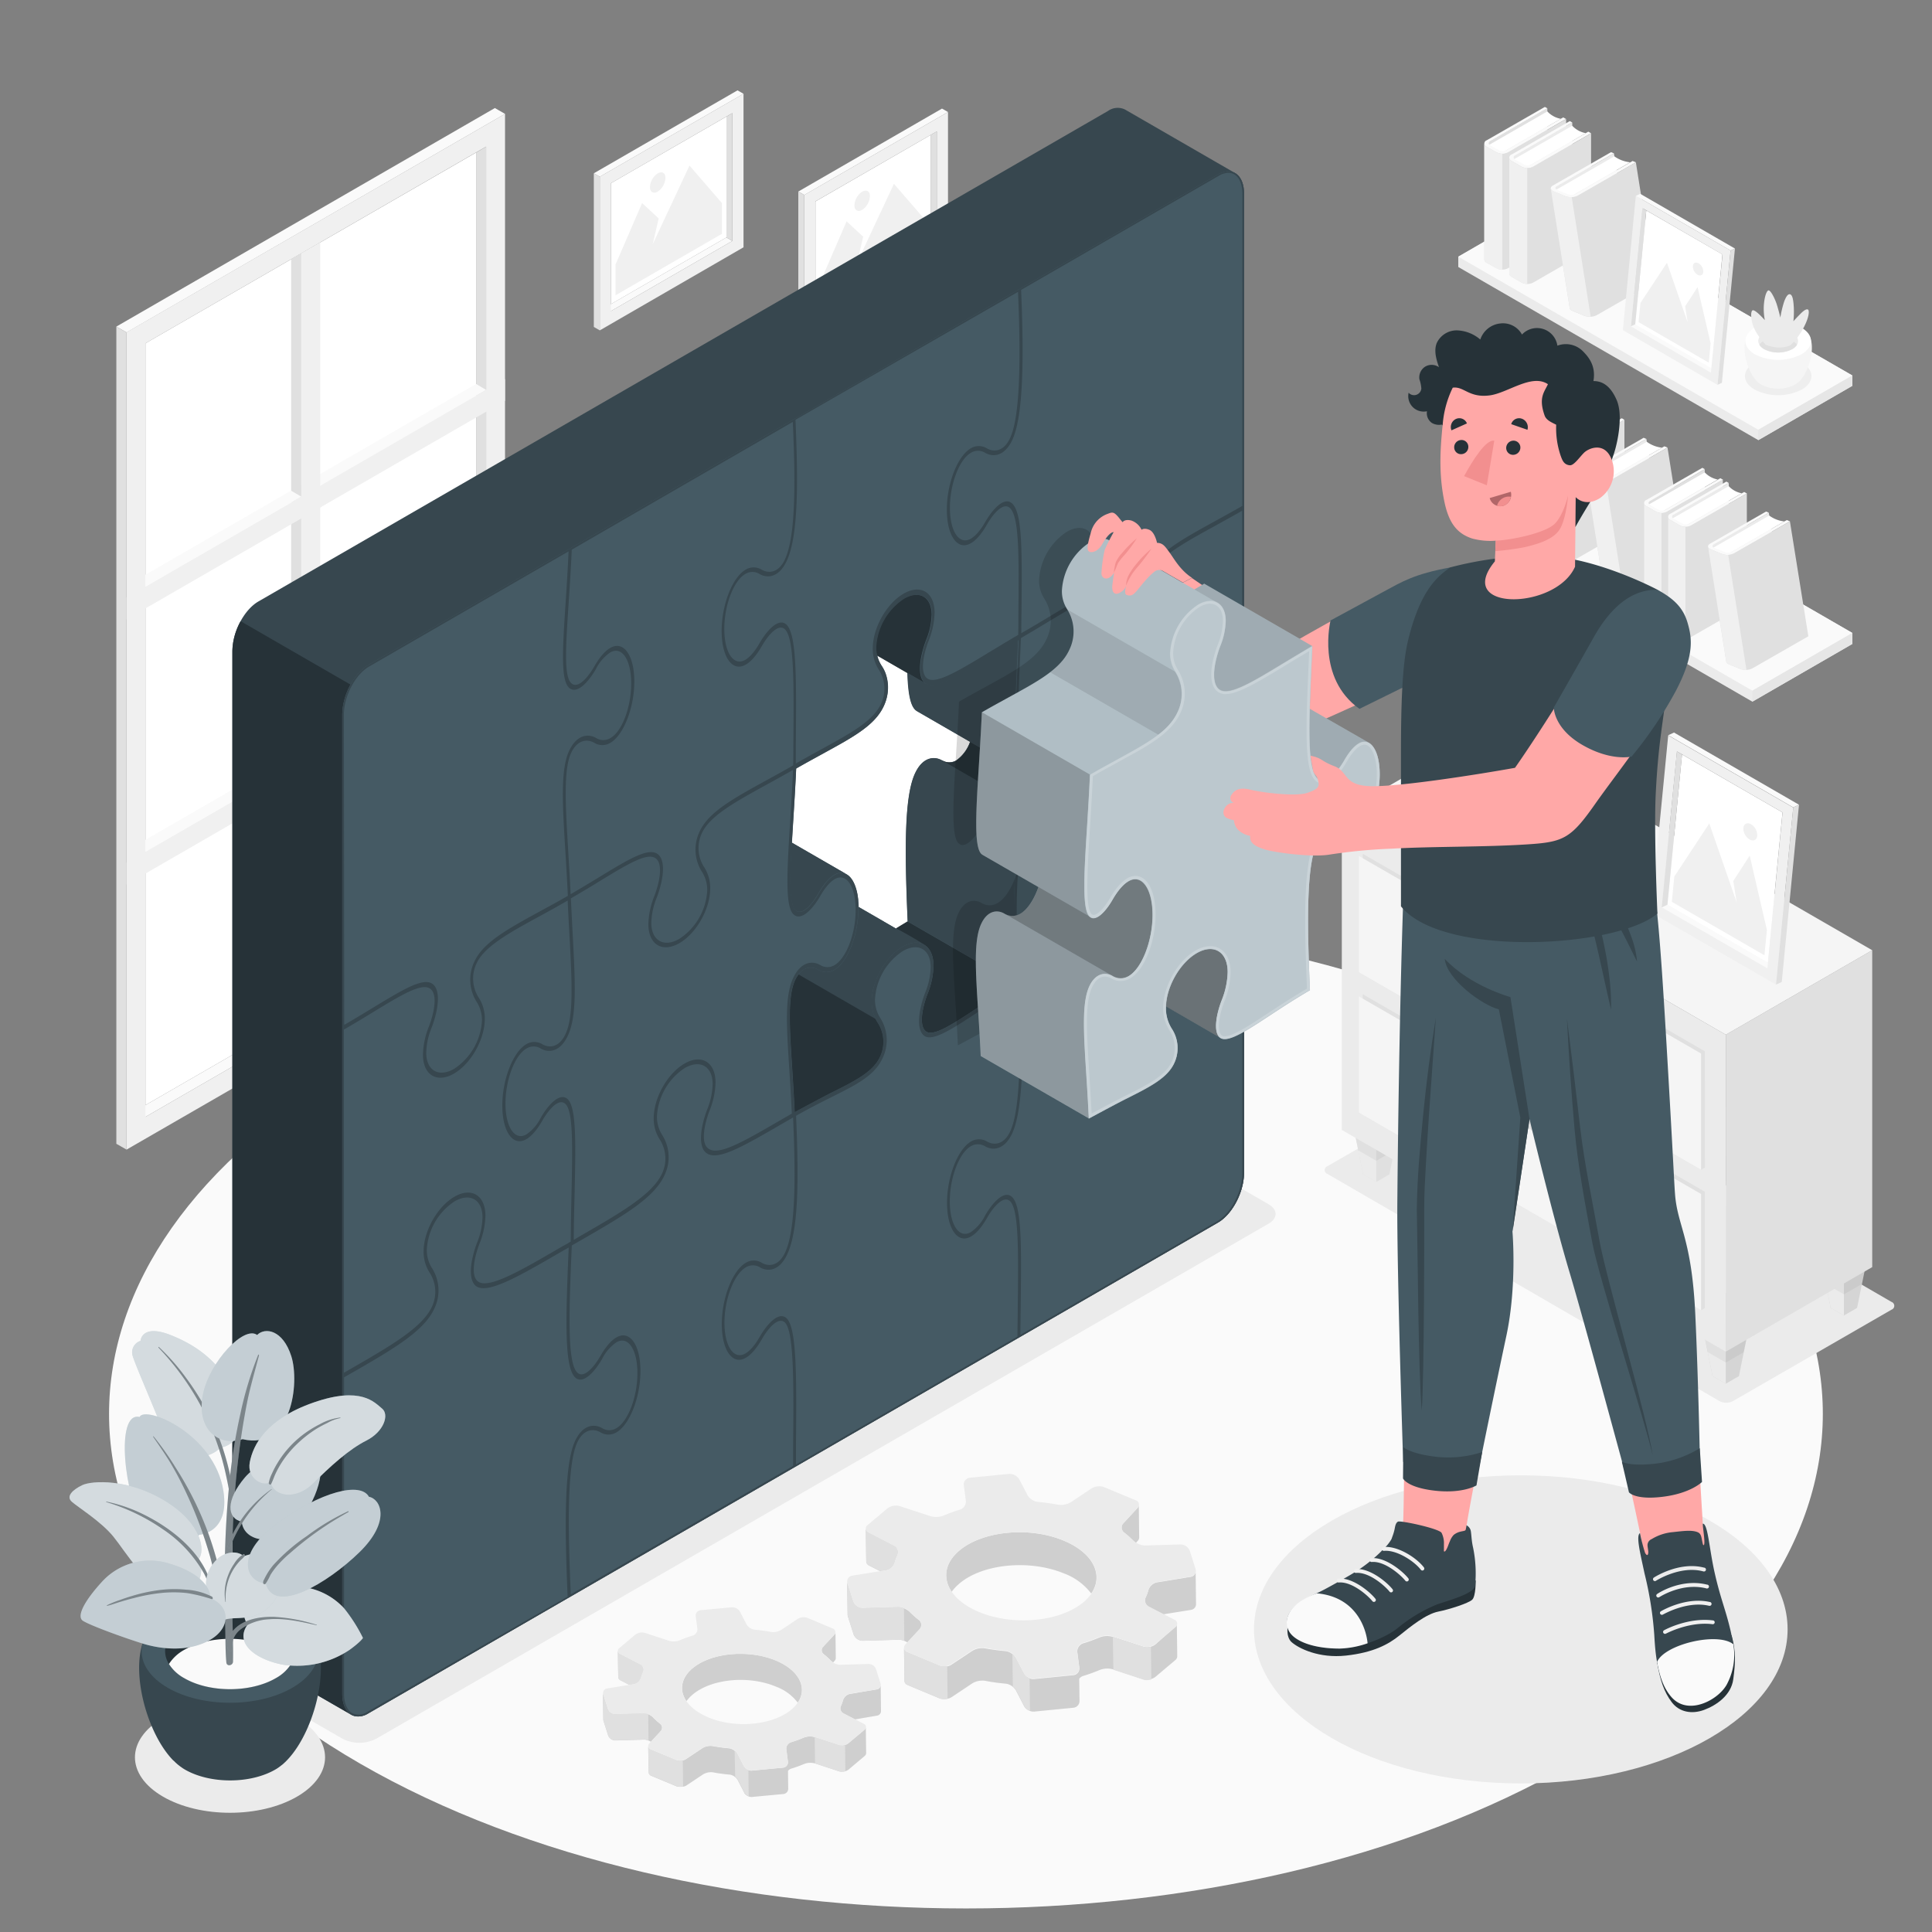<svg xmlns="http://www.w3.org/2000/svg" viewBox="0 0 500 500"><rect x="0" y="0" width="500" height="500" fill="#808080" stroke="none"/><g id="freepik--Floor--inject-134"><path id="freepik--floor--inject-134" d="M93.17,456.41c-86.6-50-86.59-131,0-181s227.05-50,313.64,0,86.58,131,0,181S179.78,506.4,93.17,456.41Z" style="fill:#fafafa"></path></g><g id="freepik--Shadows--inject-134"><path id="freepik--Shadow--inject-134" d="M76.92,444.63c9.61,5.61,9.61,14.7,0,20.31s-25.18,5.61-34.79,0-9.6-14.7,0-20.31S67.32,439,76.92,444.63Z" style="fill:#ebebeb"></path><path id="freepik--shadow--inject-134" d="M448.47,362.61l41.06-23.67a1.06,1.06,0,0,0,0-2L388.06,278.15a3.8,3.8,0,0,0-3.46,0l-41.06,23.66a1.06,1.06,0,0,0,0,2L445,362.6A3.8,3.8,0,0,0,448.47,362.61Z" style="fill:#ebebeb"></path><path id="freepik--shadow--inject-134" d="M88.67,450,48.59,426.9c-2.4-1.38-2.4-3.62,0-5l231-133.37a9.57,9.57,0,0,1,8.66,0l40.08,23.14c2.39,1.38,2.39,3.62,0,5L97.33,450A9.57,9.57,0,0,1,88.67,450Z" style="fill:#ebebeb"></path><ellipse id="freepik--shadow--inject-134" cx="393.58" cy="421.68" rx="69.05" ry="39.87" style="fill:#ebebeb"></ellipse></g><g id="freepik--Furniture--inject-134"><g id="freepik--Drawer--inject-134"><polygon points="439.68 338.63 443.21 356.13 446.63 358.11 450.03 356.14 453.59 338.63 446.63 334.62 439.68 338.63" style="fill:#e0e0e0"></polygon><polygon points="439.68 338.63 443.21 356.13 446.63 358.11 450.03 356.14 453.59 338.63 446.63 334.62 439.68 338.63" style="opacity:0.05"></polygon><polygon points="446.63 358.11 446.63 342.65 439.68 338.63 443.21 356.13 446.63 358.11" style="fill:#ebebeb"></polygon><polygon points="439.68 338.63 441.96 349.93 446.63 352.63 451.29 349.94 453.59 338.63 446.63 334.62 439.68 338.63" style="opacity:0.05"></polygon><polygon points="470.26 320.98 473.78 338.47 477.21 340.45 480.61 338.49 484.17 320.98 477.21 316.97 470.26 320.98" style="fill:#e0e0e0"></polygon><polygon points="470.26 320.98 473.78 338.47 477.21 340.45 480.61 338.49 484.17 320.98 477.21 316.97 470.26 320.98" style="opacity:0.05"></polygon><polygon points="477.21 340.45 477.21 325 470.26 320.98 473.78 338.47 477.21 340.45" style="fill:#ebebeb"></polygon><polygon points="470.26 320.98 472.54 332.28 477.21 334.98 481.87 332.29 484.17 320.98 477.21 316.97 470.26 320.98" style="opacity:0.05"></polygon><polygon points="349.23 286.41 352.76 303.9 356.19 305.88 359.58 303.92 363.14 286.41 356.19 282.4 349.23 286.41" style="opacity:0.05"></polygon><polygon points="356.19 305.88 356.19 290.43 349.23 286.41 352.76 303.9 356.19 305.88" style="fill:#ebebeb"></polygon><polygon points="349.23 286.41 351.51 297.71 356.19 300.41 360.84 297.72 363.14 286.41 356.19 282.4 349.23 286.41" style="opacity:0.05"></polygon><g id="freepik--Cabinet--inject-134"><g id="freepik--cabinet--inject-134"><polygon points="446.63 349.81 484.53 327.93 484.53 245.92 446.64 267.79 446.63 349.81" style="fill:#e0e0e0"></polygon><polygon points="446.64 267.79 347.26 210.42 347.26 292.43 446.63 349.81 446.64 267.79" style="fill:#ebebeb"></polygon><polygon points="347.26 210.42 446.64 267.79 484.53 245.92 385.16 188.54 347.26 210.42" style="fill:#f5f5f5"></polygon><polygon points="441.22 308.42 352.68 257.3 352.68 287.4 351.68 287.97 440.23 339.1 441.22 338.52 441.22 308.42" style="fill:#e0e0e0"></polygon><polygon points="440.23 309 351.68 257.87 351.68 287.97 440.23 339.1 440.23 309" style="fill:#f5f5f5"></polygon><path d="M397.66,290.11l-7.37-4.25c-1-.56-1.73-.3-1.73.56a3.48,3.48,0,0,0,1.73,2.56l7.37,4.25c.95.55,1.73.3,1.73-.56A3.48,3.48,0,0,0,397.66,290.11Z" style="fill:#e0e0e0"></path><polygon points="441.22 272.08 352.68 220.96 352.68 251.06 351.68 251.63 440.23 302.75 441.23 302.18 441.22 272.08" style="fill:#e0e0e0"></polygon><polygon points="440.23 272.65 351.68 221.53 351.68 251.63 440.23 302.75 440.23 272.65" style="fill:#f5f5f5"></polygon><path d="M397.66,253.77l-7.37-4.26c-1-.55-1.73-.3-1.73.57a3.48,3.48,0,0,0,1.73,2.56l7.37,4.25c1,.55,1.73.3,1.73-.56A3.46,3.46,0,0,0,397.66,253.77Z" style="fill:#e0e0e0"></path></g></g><g id="freepik--Pot--inject-134"><path d="M375.77,202.16c-4.6,2.65-4.6,7,0,9.6s12,2.65,16.63,0,4.59-6.95,0-9.6S380.36,199.51,375.77,202.16Z" style="fill:#e0e0e0"></path><path d="M391.4,207.55c4-4.08,6.35-14.27,2.45-17.51H374c-3.9,3.24-1.55,13.43,2.45,17.51l.11.11a1.85,1.85,0,0,0,.14.14c.11.11.23.21.36.32l.09.07.3.23c.17.12.35.23.52.33a13.18,13.18,0,0,0,11.92,0h0c.17-.1.35-.21.52-.33l.28-.21.12-.1c.12-.1.24-.2.35-.31l.16-.15Z" style="fill:#ebebeb"></path><path d="M375.72,188.74c-4.53,2.61-4.53,6.85,0,9.47s11.87,2.61,16.4,0,4.53-6.86,0-9.47S380.25,186.12,375.72,188.74Z" style="fill:#fafafa"></path><path d="M378.93,190.59c-2.76,1.59-2.76,4.17,0,5.76a11,11,0,0,0,10,0c2.76-1.59,2.76-4.17,0-5.76A11,11,0,0,0,378.93,190.59Z" style="fill:#f5f5f5"></path><path d="M388.91,193.33a11,11,0,0,0-10,0,4.53,4.53,0,0,0-1.65,1.51,4.53,4.53,0,0,0,1.65,1.51,11,11,0,0,0,10,0,4.53,4.53,0,0,0,1.65-1.51A4.53,4.53,0,0,0,388.91,193.33Z" style="fill:#ebebeb"></path><path d="M379.54,194.84a22.32,22.32,0,0,1-3.61-4.8c-1.67-2.95-2-6.9-1.12-7.38s4.37,3.45,4.37,3.45a21.49,21.49,0,0,1-.36-5c.14-2.63.78-5,1.53-5.49s2.44,2.83,3.16,5.23,1.15,4.37,1.15,4.37a36,36,0,0,1,1.3-5.52c.87-2.5,1.66-3.06,2.28-2.81s1,1.41,1.2,4.72a32.07,32.07,0,0,1-.15,4.75s1.24-1.35,2.61-2.67,2.16-1.65,2.59-1.38.55,2.53-1.79,6.76a23.67,23.67,0,0,1-4.41,5.8S385.06,196.92,379.54,194.84Z" style="fill:#e0e0e0"></path></g><g id="freepik--Picture--inject-134"><g id="freepik--Frame--inject-134"><polygon points="458.86 249.91 457.38 250.62 430.05 234.84 431.53 234.13 458.86 249.91" style="fill:#fafafa"></polygon><polygon points="431.53 234.13 457.52 249.13 461.31 210.25 435.31 195.25 431.53 234.13" style="fill:#fff"></polygon><path d="M427.27,236.13l32.36,18.68L464.09,209l-32.36-18.68ZM434,194.47l27.33,15.78-3.93,40.37-27.33-15.78Z" style="fill:#f0f0f0"></path><polygon points="430.05 234.84 431.53 234.13 435.31 195.25 433.98 194.47 430.05 234.84" style="fill:#e0e0e0"></polygon><polygon points="431.73 190.27 433.23 189.58 465.58 208.26 464.09 208.95 431.73 190.27" style="fill:#fafafa"></polygon><polygon points="465.58 208.26 464.09 208.95 459.63 254.81 461.12 254.12 465.58 208.26" style="fill:#e0e0e0"></polygon></g><g id="freepik--Land--inject-134"><polygon points="432.67 233.39 456.64 247.22 457.27 240.67 452.82 221.43 448.57 228 449.45 233.53 442.36 213.11 433.31 226.84 432.67 233.39" style="fill:#f0f0f0"></polygon><path d="M453.19,213.33a3.39,3.39,0,0,1,1.58,3c-.1,1.07-1,1.48-2,.91a3.38,3.38,0,0,1-1.59-3C451.33,213.17,452.21,212.76,453.19,213.33Z" style="fill:#f0f0f0"></path></g></g></g></g><g id="freepik--Shelf--inject-134"><g id="freepik--shelf--inject-134"><polygon points="387.23 140.45 413.1 125.51 479.39 163.81 479.39 166.65 453.51 181.59 387.23 143.29 387.23 140.45" style="fill:#ebebeb"></polygon><polygon points="453.51 178.75 387.23 140.45 413.1 125.51 479.39 163.81 453.51 178.75" style="fill:#fafafa"></polygon><polygon points="453.51 178.75 453.51 181.59 479.39 166.65 479.39 163.81 453.51 178.75" style="fill:#e6e6e6"></polygon><polygon points="409.51 102.35 394.33 111.12 394.33 140 409.51 131.24 409.51 102.35" style="fill:#e0e0e0"></polygon><path d="M394.81,111.6l14.7-8.43a6.25,6.25,0,0,0,3.36,1.84L398.3,113.4A14.8,14.8,0,0,1,394.81,111.6Z" style="fill:#fff"></path><path d="M399.71,113.35a3.11,3.11,0,0,1-2.82,0l-2.48-1.42a.85.85,0,0,1,0-1.62L408.89,102l.62.35-14.24,8.23c-.47.27-.47.7,0,1l2.3,1.3a1.86,1.86,0,0,0,1.69,0l14.24-8.21.69.4Z" style="fill:#fafafa"></path><path d="M414.19,105v28.88l-14.48,8.31a3.11,3.11,0,0,1-2.82,0l-2.48-1.42a1,1,0,0,1-.58-.81V111.12a1,1,0,0,0,.58.81l2.48,1.42a3.11,3.11,0,0,0,2.82,0Z" style="fill:#e0e0e0"></path><path d="M398.3,113.69a2.83,2.83,0,0,1-1.41-.34l-2.48-1.42a1,1,0,0,1-.58-.81V140a1,1,0,0,0,.58.81l2.48,1.42a2.83,2.83,0,0,0,1.41.34Z" style="fill:#f0f0f0"></path><polygon points="415.72 105.92 400.54 114.69 400.54 143.57 415.72 134.8 415.72 105.92" style="fill:#ebebeb"></polygon><path d="M401,115.17l14.7-8.44a6.12,6.12,0,0,0,3.36,1.84L404.51,117A14.8,14.8,0,0,1,401,115.17Z" style="fill:#fff"></path><path d="M405.92,116.92a3.18,3.18,0,0,1-2.82,0l-2.48-1.42a.85.85,0,0,1,0-1.62l14.48-8.31.62.35-14.25,8.22a.51.51,0,0,0,0,1l2.3,1.31a2,2,0,0,0,1.7,0l14.24-8.21.69.4Z" style="fill:#fafafa"></path><path d="M420.4,108.6v28.89l-14.48,8.31a3.18,3.18,0,0,1-2.82,0l-2.48-1.42a1,1,0,0,1-.58-.81V114.68a1,1,0,0,0,.58.81l2.48,1.43a3.18,3.18,0,0,0,2.82,0Z" style="fill:#e0e0e0"></path><path d="M404.51,117.25a2.94,2.94,0,0,1-1.41-.33l-2.48-1.43a1,1,0,0,1-.58-.81v28.89a1,1,0,0,0,.58.81l2.48,1.42a2.94,2.94,0,0,0,1.41.33Z" style="fill:#f0f0f0"></path><polygon points="426.08 113.59 410.9 122.36 415.62 152.12 430.8 143.35 426.08 113.59" style="fill:#ebebeb"></polygon><path d="M411.5,122.78l14.7-8.44a8.13,8.13,0,0,0,3.91,1.52l-14.57,8.4A19.87,19.87,0,0,1,411.5,122.78Z" style="fill:#fff"></path><path d="M417.06,124.14a3.94,3.94,0,0,1-3.06.14l-2.89-1.18c-.91-.37-1-1-.23-1.49l14.49-8.31.71.29-14.24,8.23c-.47.26-.4.66.14.89l2.69,1.08a2.4,2.4,0,0,0,1.83-.08l14.24-8.21.81.33Z" style="fill:#fafafa"></path><path d="M431.55,115.83l4.72,29.75-14.49,8.32a4,4,0,0,1-3.06.13l-2.89-1.18c-.45-.18-.71-.44-.75-.71l-4.72-29.76c.05.27.3.53.75.72l2.89,1.18a4,4,0,0,0,3.07-.14Z" style="fill:#e0e0e0"></path><path d="M415.58,124.52a3.89,3.89,0,0,1-1.58-.24l-2.89-1.18c-.45-.19-.7-.45-.75-.72l4.72,29.76c0,.27.3.53.75.71l2.89,1.18a3.68,3.68,0,0,0,1.58.24Z" style="fill:#f0f0f0"></path><polygon points="441.19 121.44 426.01 130.21 426.01 159.09 441.19 150.32 441.19 121.44" style="fill:#e0e0e0"></polygon><path d="M426.49,130.69l14.7-8.43a6.25,6.25,0,0,0,3.36,1.84L430,132.49A14.8,14.8,0,0,1,426.49,130.69Z" style="fill:#fff"></path><path d="M431.39,132.44a3.11,3.11,0,0,1-2.82,0L426.09,131a.85.85,0,0,1,0-1.62l14.48-8.31.62.35L427,129.67c-.47.26-.47.7,0,1l2.3,1.3a1.86,1.86,0,0,0,1.69,0l14.24-8.21.69.4Z" style="fill:#fafafa"></path><path d="M445.87,124.13V153l-14.48,8.31a3.11,3.11,0,0,1-2.82,0l-2.48-1.42a1,1,0,0,1-.58-.81V130.21a1,1,0,0,0,.58.81l2.48,1.42a3.11,3.11,0,0,0,2.82,0Z" style="fill:#e0e0e0"></path><path d="M430,132.78a2.83,2.83,0,0,1-1.41-.34L426.09,131a1,1,0,0,1-.58-.81v28.88a1,1,0,0,0,.58.81l2.48,1.42a2.83,2.83,0,0,0,1.41.34Z" style="fill:#f0f0f0"></path><polygon points="447.4 125 432.21 133.78 432.21 162.66 447.4 153.89 447.4 125" style="fill:#ebebeb"></polygon><path d="M432.7,134.25l14.7-8.43a6.12,6.12,0,0,0,3.36,1.84l-14.57,8.4A14.7,14.7,0,0,1,432.7,134.25Z" style="fill:#fff"></path><path d="M437.6,136a3.18,3.18,0,0,1-2.82,0l-2.48-1.42a.86.86,0,0,1,0-1.63l14.48-8.31.62.35-14.25,8.23a.51.51,0,0,0,0,1l2.3,1.31a2,2,0,0,0,1.7,0l14.24-8.21.69.39Z" style="fill:#fafafa"></path><path d="M452.08,127.69v28.89l-14.48,8.31a3.18,3.18,0,0,1-2.82,0l-2.48-1.42a1,1,0,0,1-.58-.81V133.77a1,1,0,0,0,.58.81l2.48,1.43a3.18,3.18,0,0,0,2.82,0Z" style="fill:#e0e0e0"></path><path d="M436.19,136.34a2.94,2.94,0,0,1-1.41-.33l-2.48-1.43a1,1,0,0,1-.58-.81v28.89a1,1,0,0,0,.58.81l2.48,1.42a2.94,2.94,0,0,0,1.41.33Z" style="fill:#f0f0f0"></path><polygon points="457.76 132.68 442.58 141.45 447.3 171.21 462.48 162.44 457.76 132.68" style="fill:#ebebeb"></polygon><path d="M443.18,141.87l14.7-8.44a8.13,8.13,0,0,0,3.91,1.52l-14.57,8.4A19.87,19.87,0,0,1,443.18,141.87Z" style="fill:#fff"></path><path d="M448.74,143.23a3.94,3.94,0,0,1-3.06.14l-2.89-1.18c-.91-.37-1-1-.23-1.49l14.49-8.31.71.29-14.24,8.23c-.47.26-.4.66.14.89l2.69,1.08a2.4,2.4,0,0,0,1.83-.08l14.24-8.21.81.33Z" style="fill:#fafafa"></path><path d="M463.23,134.92,468,164.67,453.46,173a3.94,3.94,0,0,1-3.06.14l-2.89-1.18c-.45-.18-.71-.44-.75-.71L442,141.47c0,.27.3.53.75.72l2.89,1.18a4,4,0,0,0,3.07-.14Z" style="fill:#e0e0e0"></path><path d="M447.26,143.61a3.89,3.89,0,0,1-1.58-.24l-2.89-1.18c-.45-.19-.7-.45-.75-.72l4.72,29.76c0,.27.3.53.75.71l2.89,1.18a3.68,3.68,0,0,0,1.58.24Z" style="fill:#f0f0f0"></path></g><g id="freepik--shelf--inject-134"><polygon points="377.4 66.43 401.74 52.37 479.39 97.18 479.39 99.85 455.05 113.91 377.4 69.1 377.4 66.43" style="fill:#ebebeb"></polygon><polygon points="455.05 111.23 377.4 66.43 401.74 52.37 479.39 97.18 455.05 111.23" style="fill:#fafafa"></polygon><polygon points="455.05 111.23 455.05 113.91 479.39 99.85 479.39 97.18 455.05 111.23" style="fill:#e6e6e6"></polygon><polygon points="400.45 28 384.66 37.11 384.66 67.14 400.45 58.02 400.45 28" style="fill:#e0e0e0"></polygon><path d="M385.17,37.61l15.28-8.77a6.35,6.35,0,0,0,3.49,1.91l-15.15,8.73A14.76,14.76,0,0,1,385.17,37.61Z" style="fill:#fff"></path><path d="M390.26,39.43a3.24,3.24,0,0,1-2.94,0L384.75,38a.89.89,0,0,1,0-1.69l15.06-8.64.64.36-14.81,8.56c-.49.28-.49.73,0,1L388,38.91a2,2,0,0,0,1.76,0l14.8-8.53.73.41Z" style="fill:#fafafa"></path><path d="M405.31,30.79v30l-15.05,8.64a3.3,3.3,0,0,1-2.94,0L384.75,68a1,1,0,0,1-.61-.84v-30a1,1,0,0,0,.61.84l2.57,1.48a3.24,3.24,0,0,0,2.94,0Z" style="fill:#e0e0e0"></path><path d="M388.79,39.78a3,3,0,0,1-1.47-.35L384.75,38a1,1,0,0,1-.61-.84v30a1,1,0,0,0,.61.84l2.57,1.48a3.07,3.07,0,0,0,1.47.35Z" style="fill:#f0f0f0"></path><polygon points="406.9 31.7 391.12 40.82 391.12 70.85 406.9 61.73 406.9 31.7" style="fill:#ebebeb"></polygon><path d="M391.62,41.32l15.28-8.77a6.39,6.39,0,0,0,3.49,1.91l-15.14,8.73A15.43,15.43,0,0,1,391.62,41.32Z" style="fill:#fff"></path><path d="M396.71,43.14a3.28,3.28,0,0,1-2.93,0l-2.57-1.48a.88.88,0,0,1,0-1.68l15.05-8.64.64.36-14.81,8.55a.53.53,0,0,0,0,1l2.39,1.36a2,2,0,0,0,1.77,0l14.8-8.54.72.42Z" style="fill:#fafafa"></path><path d="M411.77,34.5v30l-15,8.64a3.24,3.24,0,0,1-2.94,0l-2.57-1.47a1,1,0,0,1-.61-.84v-30a1,1,0,0,0,.61.84l2.57,1.48a3.3,3.3,0,0,0,2.94,0Z" style="fill:#e0e0e0"></path><path d="M395.25,43.49a3,3,0,0,1-1.47-.35l-2.57-1.48a1,1,0,0,1-.61-.84v30a1,1,0,0,0,.61.84l2.57,1.47a2.93,2.93,0,0,0,1.47.35Z" style="fill:#f0f0f0"></path><polygon points="417.68 39.68 401.89 48.8 406.8 79.73 422.58 70.62 417.68 39.68" style="fill:#ebebeb"></polygon><path d="M402.52,49.23l15.28-8.77A8.46,8.46,0,0,0,421.87,42l-15.15,8.73A19.87,19.87,0,0,1,402.52,49.23Z" style="fill:#fff"></path><path d="M408.3,50.65a4.06,4.06,0,0,1-3.18.14l-3-1.22c-.95-.39-1.06-1.08-.25-1.55l15.06-8.64.75.3-14.81,8.55c-.48.28-.42.7.15.93l2.79,1.12a2.47,2.47,0,0,0,1.91-.08l14.8-8.54.85.35Z" style="fill:#fafafa"></path><path d="M423.36,42l4.91,30.94-15.06,8.64a4.13,4.13,0,0,1-3.19.15l-3-1.23c-.47-.19-.74-.46-.78-.74l-4.91-30.94c.05.28.31.55.79.74l3,1.23a4.06,4.06,0,0,0,3.18-.14Z" style="fill:#e0e0e0"></path><path d="M406.76,51a3.83,3.83,0,0,1-1.64-.25l-3-1.23c-.48-.19-.74-.46-.79-.74l4.91,30.94c0,.28.31.55.78.74l3,1.23a4.19,4.19,0,0,0,1.64.25Z" style="fill:#f0f0f0"></path><g id="freepik--picture--inject-134"><g id="freepik--frame--inject-134"><polygon points="443.91 95.88 442.79 96.42 422.08 84.46 423.2 83.92 443.91 95.88" style="fill:#fafafa"></polygon><polygon points="423.2 83.92 442.9 95.29 445.76 65.83 426.06 54.46 423.2 83.92" style="fill:#fff"></polygon><path d="M420,85.44,444.49,99.6l3.38-34.76L423.35,50.69Zm5.08-31.57,20.71,12-3,30.59-20.71-12Z" style="fill:#f0f0f0"></path><polygon points="422.08 84.46 423.2 83.92 426.06 54.46 425.05 53.87 422.08 84.46" style="fill:#e0e0e0"></polygon><polygon points="423.35 50.69 424.49 50.16 449 64.32 447.87 64.84 423.35 50.69" style="fill:#fafafa"></polygon><polygon points="449 64.32 447.87 64.84 444.49 99.6 445.62 99.07 449 64.32" style="fill:#e0e0e0"></polygon></g><g id="freepik--land--inject-134"><polygon points="424.06 83.36 442.23 93.85 442.71 88.88 439.33 74.3 436.11 79.28 436.78 83.47 431.41 68 424.55 78.4 424.06 83.36" style="fill:#f0f0f0"></polygon><path d="M439.61,68.16a2.55,2.55,0,0,1,1.2,2.24c-.08.81-.74,1.12-1.49.7a2.57,2.57,0,0,1-1.2-2.25C438.2,68,438.87,67.73,439.61,68.16Z" style="fill:#f0f0f0"></path></g></g><g id="freepik--pot--inject-134"><path id="freepik--shadow--inject-134" d="M454.11,93.83c-3.36,1.94-3.36,5.09,0,7a13.45,13.45,0,0,0,12.17,0c3.36-1.94,3.36-5.09,0-7A13.45,13.45,0,0,0,454.11,93.83Z" style="opacity:0.05"></path><path d="M465.66,98.73c2.93-3,4.65-10.45,1.79-12.81H452.93c-2.85,2.36-1.13,9.81,1.79,12.8a.3.3,0,0,0,.08.08.94.94,0,0,0,.1.1l.27.24.07,0a1.84,1.84,0,0,0,.22.17,3.87,3.87,0,0,0,.37.24,9.64,9.64,0,0,0,8.72,0h0a3,3,0,0,0,.38-.24l.21-.16.08-.06.26-.23.12-.12Z" style="fill:#f5f5f5"></path><path d="M454.19,84.78c-3.31,1.91-3.31,5,0,6.93a13.28,13.28,0,0,0,12,0c3.32-1.92,3.32-5,0-6.93A13.28,13.28,0,0,0,454.19,84.78Z" style="fill:#fff"></path><path d="M456.54,86.14c-2,1.16-2,3,0,4.21a8,8,0,0,0,7.3,0c2-1.16,2-3,0-4.21A8,8,0,0,0,456.54,86.14Z" style="fill:#ebebeb"></path><path d="M463.84,88.14a8,8,0,0,0-7.3,0,3.36,3.36,0,0,0-1.21,1.1,3.29,3.29,0,0,0,1.21,1.11,8,8,0,0,0,7.3,0,3.29,3.29,0,0,0,1.21-1.11A3.36,3.36,0,0,0,463.84,88.14Z" style="fill:#e0e0e0"></path><path d="M457,89.24a16.46,16.46,0,0,1-2.64-3.51c-1.22-2.15-1.45-5-.82-5.4s3.2,2.53,3.2,2.53a15.48,15.48,0,0,1-.27-3.68c.11-1.92.57-3.67,1.12-4s1.78,2.07,2.31,3.83.85,3.19.85,3.19a27.69,27.69,0,0,1,.94-4c.64-1.82,1.22-2.23,1.67-2s.75,1,.88,3.46a24.22,24.22,0,0,1-.11,3.47s.91-1,1.91-2,1.58-1.2,1.89-1,.4,1.85-1.3,4.94a17.08,17.08,0,0,1-3.23,4.24S461,90.77,457,89.24Z" style="fill:#ebebeb"></path></g></g></g><g id="freepik--Pictures--inject-134"><g id="freepik--picture--inject-134"><g id="freepik--frame--inject-134"><polygon points="156.59 79.58 158.12 80.5 189.53 62.36 188 61.45 156.59 79.58" style="fill:#fafafa"></polygon><polygon points="188 61.45 158.12 78.7 158.12 47.41 188 30.17 188 61.45" style="fill:#fff"></polygon><path d="M192.42,24.27,155.23,45.74V85.5L192.42,64Zm-2.89,38.09L158.12,80.5V47.41l31.41-18.14Z" style="fill:#f0f0f0"></path><polygon points="189.53 62.36 188 61.45 188 30.17 189.53 29.27 189.53 62.36" style="fill:#e0e0e0"></polygon><polygon points="192.42 24.27 190.87 23.38 153.68 44.85 155.23 45.74 192.42 24.27" style="fill:#fafafa"></polygon><polygon points="153.68 44.85 155.23 45.74 155.23 85.5 153.68 84.61 153.68 44.85" style="fill:#e0e0e0"></polygon></g><g id="freepik--land--inject-134"><polygon points="186.84 60.51 159.29 76.42 159.29 68.47 166.18 52.56 170.47 56.54 168.92 63.2 178.44 42.86 186.84 52.56 186.84 60.51" style="fill:#f0f0f0"></polygon><path d="M170.21,44.88a4.49,4.49,0,0,0-2,3.53c0,1.3.91,1.83,2,1.18a4.51,4.51,0,0,0,2-3.53C172.24,44.76,171.33,44.23,170.21,44.88Z" style="fill:#f0f0f0"></path></g></g><g id="freepik--picture--inject-134"><g id="freepik--frame--inject-134"><polygon points="209.51 84.31 211.04 85.22 242.45 67.08 240.92 66.17 209.51 84.31" style="fill:#fafafa"></polygon><polygon points="240.92 66.17 211.04 83.42 211.04 52.13 240.92 34.89 240.92 66.17" style="fill:#fff"></polygon><path d="M245.34,29,208.15,50.46V90.22l37.19-21.47Zm-2.89,38.09L211,85.22V52.13L242.45,34Z" style="fill:#f0f0f0"></path><polygon points="242.45 67.08 240.92 66.17 240.92 34.89 242.45 33.99 242.45 67.08" style="fill:#e0e0e0"></polygon><polygon points="245.34 28.99 243.79 28.1 206.6 49.57 208.15 50.46 245.34 28.99" style="fill:#fafafa"></polygon><polygon points="206.6 49.57 208.15 50.46 208.15 90.22 206.6 89.33 206.6 49.57" style="fill:#e0e0e0"></polygon></g><g id="freepik--land--inject-134"><polygon points="239.75 65.23 212.21 81.14 212.21 73.19 219.1 57.28 223.39 61.26 221.84 67.92 231.35 47.58 239.75 57.28 239.75 65.23" style="fill:#f0f0f0"></polygon><path d="M223.13,49.6a4.49,4.49,0,0,0-2,3.53c0,1.3.91,1.83,2,1.18a4.51,4.51,0,0,0,2-3.53C225.16,49.48,224.25,49,223.13,49.6Z" style="fill:#f0f0f0"></path></g></g></g><g id="freepik--Window--inject-134"><g id="freepik--window--inject-134"><g id="freepik--window--inject-134"><g id="freepik--frame--inject-134"><polygon points="35.05 287.5 37.64 289.05 125.81 238.14 123.22 236.6 35.05 287.5" style="fill:#fafafa"></polygon><polygon points="123.22 236.6 37.64 286 37.64 88.85 123.22 39.47 123.22 236.6" style="fill:#fff"></polygon><path d="M130.7,29.47,32.75,86V297.52L130.7,241Zm-4.89,208.67L37.64,289.05V88.85l88.17-50.91Z" style="fill:#f0f0f0"></path><polygon points="125.81 238.14 123.22 236.6 123.22 39.47 125.81 37.95 125.81 238.14" style="fill:#e0e0e0"></polygon><polygon points="37.64 217.41 37.64 220.45 125.81 169.54 123.22 168 37.64 217.41" style="fill:#fafafa"></polygon><polygon points="37.64 148.78 37.64 151.82 125.81 100.91 123.22 99.37 37.64 148.78" style="fill:#fafafa"></polygon><polygon points="130.7 29.47 128.07 27.96 30.11 84.52 32.75 86.03 130.7 29.47" style="fill:#fafafa"></polygon><polygon points="30.11 84.52 32.75 86.03 32.75 297.52 30.11 296.01 30.11 84.52" style="fill:#e0e0e0"></polygon><polygon points="75.35 67.08 77.98 65.56 77.98 265.76 75.35 264.26 75.35 67.08" style="fill:#e0e0e0"></polygon></g><polygon points="82.88 62.75 77.98 65.56 77.98 265.76 82.87 262.93 82.88 62.75" style="fill:#f0f0f0"></polygon><polygon points="130.7 98.09 130.7 103.73 32.75 160.28 32.75 154.64 130.7 98.09" style="fill:#f0f0f0"></polygon><polygon points="130.7 166.71 130.7 172.35 32.75 228.9 32.75 223.26 130.7 166.71" style="fill:#f0f0f0"></polygon><polygon points="77.98 128.53 75.35 127 37.64 148.78 37.64 151.82 77.98 128.53" style="fill:#fafafa"></polygon><polygon points="77.98 197.13 75.35 195.6 37.64 217.38 37.64 220.42 77.98 197.13" style="fill:#fafafa"></polygon></g></g></g><g id="freepik--Gears--inject-134"><g id="freepik--Gear--inject-134"><path d="M224.18,404.09h0a1.24,1.24,0,0,0,.74,1.07l2.83,1.45,1.64-.26a2.94,2.94,0,0,0,2.14-2.08,12.76,12.76,0,0,1,.65-1.78,1.85,1.85,0,0,0-.78-2.44l-6.58-3.4a1.26,1.26,0,0,1-.75-1Zm24.11-2.82c-3.83,3.21-4.35,7.23-2,10.68a12.26,12.26,0,0,1,2.07-2.19c6.06-5.09,18.17-6.22,27.05-2.54a15.69,15.69,0,0,1,7,5.19c3.28-4.78.54-10.51-7.12-13.69C266.46,395,254.35,396.17,248.29,401.27Zm-28.93,16.54h0a1.67,1.67,0,0,0,.08.53l1.45,4.58a2.59,2.59,0,0,0,2.37,1.71l9.32-.27a3.72,3.72,0,0,1,1.44.3v0a3.52,3.52,0,0,1,.8.4l3.18-3.43a1.62,1.62,0,0,0-.25-2.42,21.39,21.39,0,0,1-2.25-2,4.92,4.92,0,0,0-1.58-1,3.61,3.61,0,0,0-1.45-.31l-9.31.28a2.58,2.58,0,0,1-2.37-1.71l-1.47-4.59a1.79,1.79,0,0,1-.08-.49Zm75.36-28.22a1.36,1.36,0,0,1-.38.73l-3.65,3.94a1.61,1.61,0,0,0,.25,2.42,22.33,22.33,0,0,1,2.25,2,3.77,3.77,0,0,0,.78.61l.47-.51a1.3,1.3,0,0,0,.38-.92h0ZM234.08,435a1.19,1.19,0,0,0,.14.52,1.4,1.4,0,0,0,.71.58l8.19,3.42a2.15,2.15,0,0,0,.36.11,1.17,1.17,0,0,0,.27.05,4.29,4.29,0,0,0,1.24,0l.27-.06h0a3.13,3.13,0,0,0,1-.39l5.45-3.63A5.12,5.12,0,0,1,255,435a52,52,0,0,0,5.28.73,3.5,3.5,0,0,1,1.78.76,2.46,2.46,0,0,1,.46.45,1.06,1.06,0,0,1,.19.23,1.36,1.36,0,0,1,.23.34l2.07,4,.06.1a1.61,1.61,0,0,0,.21.3,1.84,1.84,0,0,0,.23.25l0,0a2.6,2.6,0,0,0,.31.25,3.66,3.66,0,0,0,.67.37,2.67,2.67,0,0,0,1.14.18l10.17-1a1.75,1.75,0,0,0,1.58-1.74l-.08-5.76a2,2,0,0,1,1.05-.73,44.91,44.91,0,0,0,4.23-1.53,5.44,5.44,0,0,1,3.36-.2l.09,0,7.87,2.59a2,2,0,0,0,.42.09h.07a1.5,1.5,0,0,0,.47,0,3.5,3.5,0,0,0,2.16-.71l5.14-4.33a1.32,1.32,0,0,0,.51-.92l-.11-8.46a1.28,1.28,0,0,1-.5.88L299,425.58a3.06,3.06,0,0,1-1.14.57,3.61,3.61,0,0,1-2,0L288,423.59l-.09,0a5.47,5.47,0,0,0-3.37.18,40.54,40.54,0,0,1-4.23,1.53,2.21,2.21,0,0,0-1.5,2.32l.52,3.92a1.75,1.75,0,0,1-1.56,2l-10.17,1a2.55,2.55,0,0,1-1.14-.18,2.92,2.92,0,0,1-1.51-1.29l-2.08-4a3.17,3.17,0,0,0-.87-1,3.55,3.55,0,0,0-1.78-.76c-1.77-.16-3.55-.4-5.28-.72a4.93,4.93,0,0,0-3.28.63l-5.44,3.61a2.81,2.81,0,0,1-1.06.42A3.72,3.72,0,0,1,243,431l-8.18-3.4a1.24,1.24,0,0,1-.87-1.11Zm65.22-25.46a3,3,0,0,0-2.13,2.09,10.83,10.83,0,0,1-.66,1.77,1.85,1.85,0,0,0,.78,2.45l3.75,1.94,7.2-1.16a1.49,1.49,0,0,0,1.29-1.48h0l-.1-8.53a1.49,1.49,0,0,1-1.31,1.48Z" style="fill:#e6e6e6"></path><path d="M224.18,404.09h0a1.24,1.24,0,0,0,.74,1.07l2.83,1.45,1.64-.26a2.94,2.94,0,0,0,2.14-2.08,12.76,12.76,0,0,1,.65-1.78,1.85,1.85,0,0,0-.78-2.44l-6.58-3.4a1.26,1.26,0,0,1-.75-1Zm24.11-2.82c-3.83,3.21-4.35,7.23-2,10.68a12.26,12.26,0,0,1,2.07-2.19c6.06-5.09,18.17-6.22,27.05-2.54a15.69,15.69,0,0,1,7,5.19c3.28-4.78.54-10.51-7.12-13.69C266.46,395,254.35,396.17,248.29,401.27Zm-28.93,16.54h0a1.67,1.67,0,0,0,.08.53l1.45,4.58a2.59,2.59,0,0,0,2.37,1.71l9.32-.27a3.72,3.72,0,0,1,1.44.3v0a3.52,3.52,0,0,1,.8.4l3.18-3.43a1.62,1.62,0,0,0-.25-2.42,21.39,21.39,0,0,1-2.25-2,4.92,4.92,0,0,0-1.58-1,3.61,3.61,0,0,0-1.45-.31l-9.31.28a2.58,2.58,0,0,1-2.37-1.71l-1.47-4.59a1.79,1.79,0,0,1-.08-.49Zm75.36-28.22a1.36,1.36,0,0,1-.38.73l-3.65,3.94a1.61,1.61,0,0,0,.25,2.42,22.33,22.33,0,0,1,2.25,2,3.77,3.77,0,0,0,.78.61l.47-.51a1.3,1.3,0,0,0,.38-.92h0ZM234.08,435a1.19,1.19,0,0,0,.14.52,1.4,1.4,0,0,0,.71.58l8.19,3.42a2.15,2.15,0,0,0,.36.11,1.17,1.17,0,0,0,.27.05,4.29,4.29,0,0,0,1.24,0l.27-.06h0a3.13,3.13,0,0,0,1-.39l5.45-3.63A5.12,5.12,0,0,1,255,435a52,52,0,0,0,5.28.73,3.5,3.5,0,0,1,1.78.76,2.46,2.46,0,0,1,.46.45,1.06,1.06,0,0,1,.19.23,1.36,1.36,0,0,1,.23.34l2.07,4,.06.1a1.61,1.61,0,0,0,.21.3,1.84,1.84,0,0,0,.23.25l0,0a2.6,2.6,0,0,0,.31.25,3.66,3.66,0,0,0,.67.37,2.67,2.67,0,0,0,1.14.18l10.17-1a1.75,1.75,0,0,0,1.58-1.74l-.08-5.76a2,2,0,0,1,1.05-.73,44.91,44.91,0,0,0,4.23-1.53,5.44,5.44,0,0,1,3.36-.2l.09,0,7.87,2.59a2,2,0,0,0,.42.09h.07a1.5,1.5,0,0,0,.47,0,3.5,3.5,0,0,0,2.16-.71l5.14-4.33a1.32,1.32,0,0,0,.51-.92l-.11-8.46a1.28,1.28,0,0,1-.5.88L299,425.58a3.06,3.06,0,0,1-1.14.57,3.61,3.61,0,0,1-2,0L288,423.59l-.09,0a5.47,5.47,0,0,0-3.37.18,40.54,40.54,0,0,1-4.23,1.53,2.21,2.21,0,0,0-1.5,2.32l.52,3.92a1.75,1.75,0,0,1-1.56,2l-10.17,1a2.55,2.55,0,0,1-1.14-.18,2.92,2.92,0,0,1-1.51-1.29l-2.08-4a3.17,3.17,0,0,0-.87-1,3.55,3.55,0,0,0-1.78-.76c-1.77-.16-3.55-.4-5.28-.72a4.93,4.93,0,0,0-3.28.63l-5.44,3.61a2.81,2.81,0,0,1-1.06.42A3.72,3.72,0,0,1,243,431l-8.18-3.4a1.24,1.24,0,0,1-.87-1.11Zm65.22-25.46a3,3,0,0,0-2.13,2.09,10.83,10.83,0,0,1-.66,1.77,1.85,1.85,0,0,0,.78,2.45l3.75,1.94,7.2-1.16a1.49,1.49,0,0,0,1.29-1.48h0l-.1-8.53a1.49,1.49,0,0,1-1.31,1.48Z" style="opacity:0.1"></path><path d="M288,423.59l7.86,2.58a3.61,3.61,0,0,0,2,0l.11,8.48a4.51,4.51,0,0,1-1,.16,1.5,1.5,0,0,1-.47,0h-.07a2,2,0,0,1-.42-.09l-7.87-2.59Z" style="fill:#e0e0e0"></path><path d="M262,428a3.17,3.17,0,0,1,.87,1l2.08,4a2.92,2.92,0,0,0,1.51,1.29l.1,8.5a3.66,3.66,0,0,1-.67-.37,2.6,2.6,0,0,1-.31-.25l0,0a1.84,1.84,0,0,1-.23-.25,1.61,1.61,0,0,1-.21-.3l-.06-.1-2.07-4a1.36,1.36,0,0,0-.23-.34,2.11,2.11,0,0,0-.19-.23,4.58,4.58,0,0,0-.46-.42v0Z" style="fill:#e0e0e0"></path><path d="M224.07,395.62a1.25,1.25,0,0,0,.76,1l6.58,3.4a1.84,1.84,0,0,1,.77,2.44,12.37,12.37,0,0,0-.64,1.79,3,3,0,0,1-2.14,2.07l-1.64.26-2.82-1.46a1.21,1.21,0,0,1-.75-1.06h0Z" style="fill:#e0e0e0"></path><path d="M219.26,409.33a1.79,1.79,0,0,0,.08.49l1.47,4.59a2.58,2.58,0,0,0,2.37,1.71l9.31-.28a3.61,3.61,0,0,1,1.45.31l.09,8.5a3.72,3.72,0,0,0-1.44-.3l-9.32.27a2.59,2.59,0,0,1-2.37-1.71l-1.45-4.58a1.67,1.67,0,0,1-.08-.53h0Z" style="fill:#e0e0e0"></path><path d="M234,426.5a1.24,1.24,0,0,0,.87,1.11L243,431a3.72,3.72,0,0,0,2.13.12l.11,8.49-.27.06a4.29,4.29,0,0,1-1.24,0,1.17,1.17,0,0,1-.27-.05,2.15,2.15,0,0,1-.36-.11l-8.19-3.42a1.4,1.4,0,0,1-.71-.58,1.19,1.19,0,0,1-.14-.52Z" style="fill:#e0e0e0"></path><path d="M229.73,390.32l-5.15,4.33a1.12,1.12,0,0,0,.25,2l6.58,3.4a1.84,1.84,0,0,1,.78,2.44,12.31,12.31,0,0,0-.65,1.78,2.94,2.94,0,0,1-2.14,2.08l-8.84,1.43a1.53,1.53,0,0,0-1.22,2.05l1.47,4.58a2.56,2.56,0,0,0,2.37,1.7l9.3-.27a4.61,4.61,0,0,1,3,1.34,24.88,24.88,0,0,0,2.25,2,1.61,1.61,0,0,1,.26,2.42l-3.65,3.94a1.19,1.19,0,0,0,.46,2L243,431a3.8,3.8,0,0,0,3.19-.29l5.44-3.63a5.11,5.11,0,0,1,3.28-.63q2.61.5,5.28.73a3.7,3.7,0,0,1,2.66,1.77l2.07,4a2.93,2.93,0,0,0,2.65,1.48l10.17-1a1.75,1.75,0,0,0,1.56-2l-.51-3.93a2.18,2.18,0,0,1,1.49-2.32,39.13,39.13,0,0,0,4.23-1.53,5.47,5.47,0,0,1,3.37-.18l8,2.61a3.64,3.64,0,0,0,3.12-.59l5.15-4.33a1.12,1.12,0,0,0-.25-2l-6.58-3.4a1.83,1.83,0,0,1-.77-2.44,12.69,12.69,0,0,0,.64-1.78,3,3,0,0,1,2.14-2.08l8.84-1.43a1.53,1.53,0,0,0,1.22-2.05l-1.46-4.58a2.58,2.58,0,0,0-2.38-1.7l-9.3.27a4.71,4.71,0,0,1-3-1.34,23.6,23.6,0,0,0-2.25-2,1.62,1.62,0,0,1-.26-2.42l3.65-3.94a1.19,1.19,0,0,0-.46-2l-8.19-3.4a3.8,3.8,0,0,0-3.19.29l-5.43,3.63a5.13,5.13,0,0,1-3.28.63c-1.74-.33-3.51-.57-5.29-.73a3.64,3.64,0,0,1-2.65-1.78l-2.08-4a2.94,2.94,0,0,0-2.65-1.47l-10.17,1a1.74,1.74,0,0,0-1.56,2l.52,3.93a2.19,2.19,0,0,1-1.5,2.31,41.41,41.41,0,0,0-4.23,1.54,5.47,5.47,0,0,1-3.37.18l-8-2.61A3.65,3.65,0,0,0,229.73,390.32Zm45.6,8.4c8.88,3.69,11.16,10.81,5.09,15.91s-18.18,6.24-27.05,2.55-11.15-10.82-5.09-15.91S266.46,395,275.33,398.72Z" style="fill:#ebebeb"></path></g><g id="freepik--gear--inject-134"><path d="M160,434h0a1,1,0,0,0,.59.85l2.25,1.16,1.31-.21a2.37,2.37,0,0,0,1.71-1.66,9,9,0,0,1,.52-1.42,1.47,1.47,0,0,0-.63-1.94l-5.24-2.72a1,1,0,0,1-.6-.82Zm19.22-2.25c-3,2.56-3.46,5.76-1.57,8.51a9.79,9.79,0,0,1,1.65-1.74c4.83-4.06,14.49-5,21.57-2a12.43,12.43,0,0,1,5.59,4.13c2.61-3.81.42-8.38-5.68-10.92C193.69,426.8,184,427.71,179.2,431.78ZM156.14,445h0a1.54,1.54,0,0,0,.07.42l1.16,3.65a2,2,0,0,0,1.89,1.36l7.43-.21a2.92,2.92,0,0,1,1.14.24h0a3.82,3.82,0,0,1,.64.32L171,448a1.3,1.3,0,0,0-.21-1.93,17.82,17.82,0,0,1-1.79-1.63,4,4,0,0,0-1.26-.82,3,3,0,0,0-1.16-.25l-7.42.23a2.08,2.08,0,0,1-1.89-1.36l-1.17-3.66a2,2,0,0,1-.07-.4Zm60.08-22.5a1.07,1.07,0,0,1-.31.58L213,426.19a1.28,1.28,0,0,0,.21,1.93,17.61,17.61,0,0,1,1.79,1.63,3.09,3.09,0,0,0,.62.48l.37-.41a1,1,0,0,0,.31-.73h0Zm-48.35,36.2a.82.82,0,0,0,.12.41,1.06,1.06,0,0,0,.56.47l6.53,2.72a1.31,1.31,0,0,0,.28.09l.22,0a3.28,3.28,0,0,0,1,0l.22,0h0a2.26,2.26,0,0,0,.84-.31l4.34-2.89a4,4,0,0,1,2.61-.5c1.39.27,2.8.45,4.21.58a2.71,2.71,0,0,1,1.42.61,2.47,2.47,0,0,1,.37.35.9.9,0,0,1,.15.19,1,1,0,0,1,.18.27l1.66,3.21,0,.07a1.46,1.46,0,0,0,.17.24,1.9,1.9,0,0,0,.19.21l0,0a1.64,1.64,0,0,0,.25.19,2.5,2.5,0,0,0,.53.3,2.22,2.22,0,0,0,.91.14l8.11-.76a1.38,1.38,0,0,0,1.25-1.39l-.06-4.59a1.71,1.71,0,0,1,.84-.59,32,32,0,0,0,3.37-1.22,4.38,4.38,0,0,1,2.68-.15l.07,0,6.27,2.06a1.4,1.4,0,0,0,.34.08h.06a1.15,1.15,0,0,0,.37,0,2.71,2.71,0,0,0,1.72-.56l4.1-3.46a1.06,1.06,0,0,0,.41-.73l-.09-6.75a1,1,0,0,1-.4.71l-4.1,3.45a2.43,2.43,0,0,1-.91.45,2.84,2.84,0,0,1-1.58,0l-6.27-2.06-.07,0a4.34,4.34,0,0,0-2.69.14,31.17,31.17,0,0,1-3.37,1.22,1.76,1.76,0,0,0-1.19,1.85l.41,3.13a1.39,1.39,0,0,1-1.24,1.59l-8.11.77a2.1,2.1,0,0,1-.91-.15,2.3,2.3,0,0,1-1.2-1l-1.66-3.22a2.5,2.5,0,0,0-.7-.8,2.88,2.88,0,0,0-1.42-.61c-1.41-.12-2.82-.32-4.21-.57a4,4,0,0,0-2.61.5l-4.33,2.88a2.22,2.22,0,0,1-.85.33,2.94,2.94,0,0,1-1.7-.09l-6.53-2.71a1,1,0,0,1-.68-.89Zm52-20.29a2.38,2.38,0,0,0-1.7,1.66,10.9,10.9,0,0,1-.52,1.41,1.47,1.47,0,0,0,.61,1.95l3,1.55L227,444a1.19,1.19,0,0,0,1-1.17h0l-.08-6.8a1.19,1.19,0,0,1-1,1.18Z" style="fill:#e6e6e6"></path><path d="M160,434h0a1,1,0,0,0,.59.85l2.25,1.16,1.31-.21a2.37,2.37,0,0,0,1.71-1.66,9,9,0,0,1,.52-1.42,1.47,1.47,0,0,0-.63-1.94l-5.24-2.72a1,1,0,0,1-.6-.82Zm19.22-2.25c-3,2.56-3.46,5.76-1.57,8.51a9.79,9.79,0,0,1,1.65-1.74c4.83-4.06,14.49-5,21.57-2a12.43,12.43,0,0,1,5.59,4.13c2.61-3.81.42-8.38-5.68-10.92C193.69,426.8,184,427.71,179.2,431.78ZM156.14,445h0a1.54,1.54,0,0,0,.07.42l1.16,3.65a2,2,0,0,0,1.89,1.36l7.43-.21a2.92,2.92,0,0,1,1.14.24h0a3.82,3.82,0,0,1,.64.32L171,448a1.3,1.3,0,0,0-.21-1.93,17.82,17.82,0,0,1-1.79-1.63,4,4,0,0,0-1.26-.82,3,3,0,0,0-1.16-.25l-7.42.23a2.08,2.08,0,0,1-1.89-1.36l-1.17-3.66a2,2,0,0,1-.07-.4Zm60.08-22.5a1.07,1.07,0,0,1-.31.58L213,426.19a1.28,1.28,0,0,0,.21,1.93,17.61,17.61,0,0,1,1.79,1.63,3.09,3.09,0,0,0,.62.48l.37-.41a1,1,0,0,0,.31-.73h0Zm-48.35,36.2a.82.82,0,0,0,.12.41,1.06,1.06,0,0,0,.56.47l6.53,2.72a1.31,1.31,0,0,0,.28.09l.22,0a3.28,3.28,0,0,0,1,0l.22,0h0a2.26,2.26,0,0,0,.84-.31l4.34-2.89a4,4,0,0,1,2.61-.5c1.39.27,2.8.45,4.21.58a2.71,2.71,0,0,1,1.42.61,2.47,2.47,0,0,1,.37.35.9.9,0,0,1,.15.19,1,1,0,0,1,.18.27l1.66,3.21,0,.07a1.46,1.46,0,0,0,.17.24,1.9,1.9,0,0,0,.19.21l0,0a1.64,1.64,0,0,0,.25.19,2.5,2.5,0,0,0,.53.3,2.22,2.22,0,0,0,.91.14l8.11-.76a1.38,1.38,0,0,0,1.25-1.39l-.06-4.59a1.71,1.71,0,0,1,.84-.59,32,32,0,0,0,3.37-1.22,4.38,4.38,0,0,1,2.68-.15l.07,0,6.27,2.06a1.4,1.4,0,0,0,.34.08h.06a1.15,1.15,0,0,0,.37,0,2.71,2.71,0,0,0,1.72-.56l4.1-3.46a1.06,1.06,0,0,0,.41-.73l-.09-6.75a1,1,0,0,1-.4.71l-4.1,3.45a2.43,2.43,0,0,1-.91.45,2.84,2.84,0,0,1-1.58,0l-6.27-2.06-.07,0a4.34,4.34,0,0,0-2.69.14,31.17,31.17,0,0,1-3.37,1.22,1.76,1.76,0,0,0-1.19,1.85l.41,3.13a1.39,1.39,0,0,1-1.24,1.59l-8.11.77a2.1,2.1,0,0,1-.91-.15,2.3,2.3,0,0,1-1.2-1l-1.66-3.22a2.5,2.5,0,0,0-.7-.8,2.88,2.88,0,0,0-1.42-.61c-1.41-.12-2.82-.32-4.21-.57a4,4,0,0,0-2.61.5l-4.33,2.88a2.22,2.22,0,0,1-.85.33,2.94,2.94,0,0,1-1.7-.09l-6.53-2.71a1,1,0,0,1-.68-.89Zm52-20.29a2.38,2.38,0,0,0-1.7,1.66,10.9,10.9,0,0,1-.52,1.41,1.47,1.47,0,0,0,.61,1.95l3,1.55L227,444a1.19,1.19,0,0,0,1-1.17h0l-.08-6.8a1.19,1.19,0,0,1-1,1.18Z" style="opacity:0.1"></path><path d="M210.85,449.57l6.27,2.06a2.84,2.84,0,0,0,1.58,0l.08,6.76a3.19,3.19,0,0,1-.81.13,1.15,1.15,0,0,1-.37,0h-.06a1.4,1.4,0,0,1-.34-.08l-6.27-2.06Z" style="fill:#e0e0e0"></path><path d="M190.12,453.05a2.5,2.5,0,0,1,.7.8l1.66,3.22a2.3,2.3,0,0,0,1.2,1l.08,6.78a2.5,2.5,0,0,1-.53-.3,1.64,1.64,0,0,1-.25-.19l0,0a1.9,1.9,0,0,1-.19-.21,1.46,1.46,0,0,1-.17-.24l0-.07-1.66-3.21a1,1,0,0,0-.18-.27.9.9,0,0,0-.15-.19,4,4,0,0,0-.37-.33v0Z" style="fill:#e0e0e0"></path><path d="M159.9,427.27a1,1,0,0,0,.6.82l5.24,2.72a1.45,1.45,0,0,1,.62,1.94,10.09,10.09,0,0,0-.51,1.42,2.35,2.35,0,0,1-1.71,1.66l-1.3.21-2.26-1.17A1,1,0,0,1,160,434h0Z" style="fill:#e0e0e0"></path><path d="M156.05,438.2a2,2,0,0,0,.07.4l1.17,3.66a2.08,2.08,0,0,0,1.89,1.36l7.42-.23a3,3,0,0,1,1.16.25l.07,6.78a2.92,2.92,0,0,0-1.14-.24l-7.43.21a2,2,0,0,1-1.89-1.36l-1.16-3.65a1.54,1.54,0,0,1-.07-.42h0Z" style="fill:#e0e0e0"></path><path d="M167.79,451.89a1,1,0,0,0,.68.89l6.53,2.71a2.94,2.94,0,0,0,1.7.09l.09,6.77-.22,0a3.28,3.28,0,0,1-1,0l-.22,0a1.31,1.31,0,0,1-.28-.09l-6.53-2.72a1.06,1.06,0,0,1-.56-.47.82.82,0,0,1-.12-.41Z" style="fill:#e0e0e0"></path><path d="M164.41,423.05l-4.11,3.45a.89.89,0,0,0,.2,1.59l5.24,2.72a1.45,1.45,0,0,1,.62,1.94,9.66,9.66,0,0,0-.51,1.42,2.37,2.37,0,0,1-1.71,1.66l-7,1.14a1.22,1.22,0,0,0-1,1.63l1.17,3.65a2,2,0,0,0,1.89,1.36l7.42-.21a3.65,3.65,0,0,1,2.41,1.06,19.13,19.13,0,0,0,1.8,1.63A1.29,1.29,0,0,1,171,448l-2.91,3.14a.94.94,0,0,0,.37,1.61l6.53,2.72a3,3,0,0,0,2.54-.24l4.34-2.89a4.14,4.14,0,0,1,2.61-.5c1.39.26,2.8.46,4.21.58a2.9,2.9,0,0,1,2.12,1.42l1.66,3.21a2.31,2.31,0,0,0,2.11,1.17l8.1-.76a1.39,1.39,0,0,0,1.25-1.59l-.41-3.13a1.73,1.73,0,0,1,1.19-1.84,33.48,33.48,0,0,0,3.37-1.23,4.34,4.34,0,0,1,2.69-.14l6.34,2.08a2.87,2.87,0,0,0,2.48-.47l4.11-3.45a.9.9,0,0,0-.2-1.6l-5.24-2.71a1.47,1.47,0,0,1-.62-1.95,11.47,11.47,0,0,0,.52-1.41,2.34,2.34,0,0,1,1.7-1.66l7-1.14a1.22,1.22,0,0,0,1-1.63L226.72,432a2.05,2.05,0,0,0-1.89-1.37l-7.42.22a3.72,3.72,0,0,1-2.41-1.06,17.85,17.85,0,0,0-1.8-1.63,1.29,1.29,0,0,1-.2-1.93l2.91-3.14a1,1,0,0,0-.37-1.62L209,418.72a3,3,0,0,0-2.54.23l-4.33,2.89a4,4,0,0,1-2.62.5c-1.39-.26-2.8-.45-4.21-.58a2.92,2.92,0,0,1-2.12-1.41l-1.65-3.21a2.34,2.34,0,0,0-2.11-1.18l-8.11.76a1.4,1.4,0,0,0-1.25,1.59l.41,3.14a1.73,1.73,0,0,1-1.19,1.84,31.17,31.17,0,0,0-3.37,1.22,4.34,4.34,0,0,1-2.69.15l-6.34-2.08A2.88,2.88,0,0,0,164.41,423.05Zm36.35,6.7c7.08,2.94,8.89,8.62,4.06,12.68s-14.5,5-21.57,2-8.89-8.62-4.05-12.68S193.69,426.8,200.76,429.75Z" style="fill:#ebebeb"></path></g></g><g id="freepik--Puzzle--inject-134"><g id="freepik--puzzle--inject-134"><path d="M319.64,44.79,291.18,28.36a4.32,4.32,0,0,0-4.42.35L66.89,155.65c-3.73,2.15-6.75,7.93-6.75,12.9V421.88c0,2.71.9,4.62,2.32,5.45,1.18.69,27,15.64,28.5,16.46a4.36,4.36,0,0,0,4.37-.38l219.87-127c3.73-2.15,6.75-7.92,6.75-12.89V50.24C322,47.53,321.05,45.62,319.64,44.79Zm-72.12,152a3.54,3.54,0,0,1-2.73.39c-.15,0-.31-.1-.47-.17h0c-.13-.06-.27-.12-.41-.2l-.07,0h0c-1.92-1.13-4.9-1-6.92,3.16-2.8,5.73-2.85,19-2,38.51l-3,1.82-9.68-5.59c-.08-4.31-1.3-7.38-3.08-8.43h0l-14.2-8.2c.11-1.88.23-3.87.36-5.92.26-4.25.54-8.65.74-13.26,2.41-1.39,4.72-2.65,6.76-3.77s3.66-2,5.27-2.93c5.29-3.06,8.89-5.7,10.64-9.53a10.78,10.78,0,0,0-.54-10.36,7.5,7.5,0,0,1-1.15-2.66l7.86,4.54c.15,5,.72,8.41,2.08,9.61a3.07,3.07,0,0,0,.36.27l13.83,8A10,10,0,0,1,247.52,196.81Z" style="fill:#37474f"></path><path d="M91,443.81l0,0C89.5,443,63.64,428,62.45,427.33c-1.42-.83-2.31-2.74-2.31-5.45V168.55a16.79,16.79,0,0,1,2.13-7.79l28.44,16.42A16.76,16.76,0,0,0,88.58,185V438.3C88.58,441.06,89.52,443,91,443.81Z" style="fill:#263238"></path><path d="M315.2,45.14,95.33,172.08C91.6,174.23,88.58,180,88.58,185V438.3c0,5,3,7.26,6.75,5.11l219.87-127c3.73-2.15,6.75-7.92,6.75-12.89V50.24C322,45.27,318.93,43,315.2,45.14ZM247.52,196.81a3.54,3.54,0,0,1-2.73.39c-.15,0-.31-.1-.47-.17h0c-.13-.06-.27-.12-.41-.2l-.07,0h0c-1.92-1.13-4.9-1-6.92,3.16-2.8,5.73-2.85,19-2,38.51l-3,1.82-9.68-5.59c-.08-4.31-1.3-7.38-3.08-8.43h0l-14.2-8.2c.11-1.88.23-3.87.36-5.92.26-4.25.54-8.65.74-13.26,2.41-1.39,4.72-2.65,6.76-3.77s3.66-2,5.27-2.93c5.29-3.06,8.89-5.7,10.64-9.53a10.78,10.78,0,0,0-.54-10.36,7.5,7.5,0,0,1-1.15-2.66l7.86,4.54c.15,5,.72,8.41,2.08,9.61a3.07,3.07,0,0,0,.36.27l13.83,8A10,10,0,0,1,247.52,196.81Z" style="fill:#455a64"></path><path d="M251.08,192a10,10,0,0,1-3.56,4.8,3.54,3.54,0,0,1-2.73.39c-.15,0-.31-.1-.47-.17h0c-.13-.06-.27-.12-.41-.2l-.07,0h0c-1.92-1.13-4.9-1-6.92,3.16-2.8,5.73-2.85,19-2,38.51l-3,1.82-9.68-5.59c-.08-4.31-1.3-7.38-3.08-8.43h0l-14.2-8.2c.11-1.88.23-3.87.36-5.92.26-4.25.54-8.65.74-13.26,2.41-1.39,4.72-2.65,6.76-3.77s3.66-2,5.27-2.93c5.29-3.06,8.89-5.7,10.64-9.53a10.78,10.78,0,0,0-.54-10.36,7.5,7.5,0,0,1-1.15-2.66l7.86,4.54c.15,5,.72,8.41,2.08,9.61a3.07,3.07,0,0,0,.36.27Z" style="fill:#fff"></path><line x1="239.16" y1="244.49" x2="231.85" y2="240.27" style="fill:none"></line><path d="M239.69,165.58c-1.46,3.81-2.48,9-.54,11a2.07,2.07,0,0,0,.47.37l-4.81-2.78-7.88-4.55a9.91,9.91,0,0,1-.25-2.22,16,16,0,0,1,7.21-12.5c4-2.3,7.21-.42,7.21,4.18A18.64,18.64,0,0,1,239.69,165.58Z" style="fill:#263238"></path><path d="M219.09,226.25a3,3,0,0,0-3.11.13c-1,.56-2.47,1.84-4.18,4.82s-4.25,5.85-5.93,4.35-1.53-8.32-1-17.51Z" style="fill:#37474f"></path><path d="M239.16,244.49c-1.44-.83-3.4-.72-5.55.52-4.4,2.54-8,8.89-8,14.14a10.29,10.29,0,0,0,1,4.53h0a3.14,3.14,0,0,0,.27.51c.09.16.19.33.3.49a9.09,9.09,0,0,1,.6,8.78c-1.79,3.92-6.36,6.21-12.69,9.38-2.72,1.36-9.42,5-9.42,5-.19-4.14-.43-8-.65-11.43-.7-10.88-1.2-18.74.84-22.92a7.59,7.59,0,0,1,.39-.7l.2-.31.21-.29a3.75,3.75,0,0,1,5.13-1.2,4,4,0,0,0,4.18,0c3.41-2,6.19-9.09,6.19-15.86v-.42l9.68,5.59Z" style="fill:#37474f"></path><path d="M262.88,254.61c-3.74,2.17-7.16,4.42-10.19,6.41-6.68,4.39-11.5,7.55-13.27,5.72-1.6-1.65-.67-6.14.61-9.48a20.73,20.73,0,0,0,1.56-7.32c0-2.69-.93-4.58-2.43-5.45l-7.31-4.22,3-1.82Z" style="fill:#263238"></path><path d="M280.92,198.74c0,6.12-2.43,12.5-5.41,14.23a3.57,3.57,0,0,1-2.27.48,3.14,3.14,0,0,1-.4-.08,3.3,3.3,0,0,1-.62-.22,3,3,0,0,1-.4-.2h0c-1.93-1.13-4.9-1-6.93,3.16-2.8,5.73-2.84,19-2,38.51l-28-16.16c-.85-19.53-.8-32.78,2-38.51,2-4.14,5-4.29,6.92-3.16h0l.07,0,.16.09.25.11h0c.16.07.32.12.47.17a3.54,3.54,0,0,0,2.73-.39,10,10,0,0,0,3.56-4.8l14.15,8.17c2,1.17,4.75-1.93,6.57-5.1,1.54-2.68,2.86-3.82,3.71-4.3C278.49,189.05,280.92,192.63,280.92,198.74Z" style="fill:#37474f"></path><path d="M265.23,200.18,251.08,192l-13.83-8a3.07,3.07,0,0,1-.36-.27c-1.36-1.2-1.93-4.59-2.08-9.61l4.81,2.78c2.57,1.5,8.5-2.1,16.51-7,2.34-1.42,4.76-2.88,7.35-4.39l-.17,3.79c-.71,16.3-1.23,28.08,1.56,30.56A2.7,2.7,0,0,0,265.23,200.18Z" style="fill:#37474f"></path><path d="M227.79,273.46c-1.79,3.92-6.36,6.21-12.69,9.38-2.72,1.36-9.42,5-9.42,5-.19-4.14-.43-8-.65-11.43-.7-10.88-1.2-18.74.84-22.92a7.59,7.59,0,0,1,.39-.7l.2-.31.21-.29,19.94,11.52h0q.12.26.27.51c.09.16.19.33.3.49A9.09,9.09,0,0,1,227.79,273.46Z" style="fill:#263238"></path><path d="M231.84,240.27c1.27.61,2.5,1.31,3.72,2s2.43,1.43,3.59,2.22c-1.27-.61-2.49-1.31-3.71-2S233,241.06,231.84,240.27Z" style="fill:#37474f"></path><path d="M280.92,198.74c0,6.12-2.43,12.5-5.41,14.23a3.57,3.57,0,0,1-2.27.48,3.14,3.14,0,0,1-.4-.08,3.3,3.3,0,0,1-.62-.22,3,3,0,0,1-.4-.2h0l-27.74-16-.16-.09c.14.08.28.14.41.2h0c.16.07.32.12.47.17a3.54,3.54,0,0,0,2.73-.39,10,10,0,0,0,3.56-4.8l14.15,8.17c2,1.17,4.75-1.93,6.57-5.1,1.54-2.68,2.86-3.82,3.71-4.3C278.49,189.05,280.92,192.63,280.92,198.74Z" style="fill:#263238"></path><path d="M315.2,45.14,95.33,172.08C91.6,174.23,88.58,180,88.58,185V438.3c0,5,3,7.26,6.75,5.11l219.87-127c3.73-2.15,6.75-7.92,6.75-12.89V50.24C322,45.27,318.93,43,315.2,45.14Zm-51.74,30.4c.91,20.8.21,33.25-2.13,38-1.67,3.43-4.24,3.48-5.93,2.49a4,4,0,0,0-4.17,0c-3.41,2-6.19,9.08-6.19,15.86s2.78,10.68,6.19,8.71c1-.55,2.47-1.84,4.17-4.81s4.26-5.85,5.93-4.35c2.46,2.19,2.37,12.27,2.23,27.54,0,1.71,0,3.48-.05,5.33-2.61,1.51-5,3-7.4,4.42-8.34,5.07-14.38,8.73-16.4,6.63-1.6-1.65-.68-6.14.6-9.47a20.81,20.81,0,0,0,1.56-7.33c0-5.26-3.58-7.47-8-4.93s-8,8.89-8,14.14a9.86,9.86,0,0,0,1.56,5.53,9.12,9.12,0,0,1,.61,8.78c-2.05,4.47-7.62,7.53-15.34,11.76-2,1.11-4.33,2.37-6.74,3.76,0-1.75,0-3.46,0-5.12.15-16.51.26-28.43-2.46-30.86-2-1.8-5,1.48-6.93,4.84-1.54,2.68-2.86,3.82-3.7,4.31-3,1.72-5.42-1.85-5.42-8s2.43-12.5,5.42-14.22a3.49,3.49,0,0,1,3.7,0c1.93,1.13,4.91,1,6.93-3.16,3-6.17,3.14-19.15,2.37-36.75Zm-.58,179.07c-3.74,2.18-7.16,4.42-10.19,6.41-6.68,4.39-11.5,7.55-13.27,5.72-1.6-1.65-.67-6.14.61-9.48a20.73,20.73,0,0,0,1.56-7.32c0-5.26-3.58-7.47-8-4.93s-8,8.89-8,14.14a9.86,9.86,0,0,0,1.56,5.53,9.09,9.09,0,0,1,.6,8.78c-1.79,3.92-6.36,6.21-12.69,9.37-2.72,1.37-9.42,5-9.42,5-.19-4.14-.43-8-.65-11.43-.7-10.88-1.2-18.74.84-22.92,1.67-3.43,4.24-3.49,5.93-2.5a4,4,0,0,0,4.18,0c3.41-2,6.19-9.09,6.19-15.87,0-.27,0-.54,0-.8s0-.57-.05-.85,0-.34,0-.51c0-.37-.08-.73-.14-1.08,0-.06,0-.13,0-.19-.08-.42-.16-.82-.26-1.2l-.06-.21c-.08-.31-.18-.61-.28-.89a2,2,0,0,0-.08-.22,7.59,7.59,0,0,0-.36-.81l-.05-.12a6.83,6.83,0,0,0-.5-.8l0,0a5.45,5.45,0,0,0-.49-.56,1.29,1.29,0,0,0-.17-.16q-.19-.17-.39-.3a3,3,0,0,0-3.25,0c-1,.56-2.47,1.84-4.18,4.82s-4.25,5.84-5.93,4.35c-2-1.79-1.4-11.34-.65-23.43.27-4.26.54-8.65.75-13.26h0c1.37-.79,2.7-1.53,4-2.24l2.79-1.53.88-.49,2.41-1.33c.68-.38,1.34-.75,2-1.12,5.3-3.05,8.9-5.69,10.65-9.52a11.77,11.77,0,0,0,.88-2.85,10.82,10.82,0,0,0-.45-5.56v0h0a8.53,8.53,0,0,0-1-1.91,8.7,8.7,0,0,1-1.41-4.89,16,16,0,0,1,7.21-12.5c4-2.3,7.21-.42,7.21,4.17a18.32,18.32,0,0,1-1.41,6.52c-1.46,3.82-2.48,9-.54,11,2.26,2.34,8.43-1.41,17-6.6,2.34-1.42,4.76-2.89,7.35-4.39l-.17,3.79c-.71,16.3-1.22,28.08,1.56,30.56,2,1.81,5-1.48,6.93-4.84,1.54-2.68,2.86-3.82,3.71-4.31,3-1.72,5.41,1.85,5.41,8s-2.43,12.5-5.41,14.23a3.54,3.54,0,0,1-3.71,0c-1.93-1.13-4.9-1-6.93,3.16C262.07,221.83,262,235.08,262.88,254.61Zm-116,29.82c-2-1.8-5,1.48-6.93,4.84a11.26,11.26,0,0,1-3.71,4.31c-3,1.72-5.42-1.85-5.42-8s2.43-12.5,5.42-14.22a3.51,3.51,0,0,1,3.71,0c1.93,1.13,4.9,1,6.93-3.16,2.49-5.09,2-13.85,1.3-27.1q-.22-4.05-.44-8.6c2.64-1.53,5.1-3,7.28-4.35,7.78-4.74,12.93-7.87,14.94-5.78,1.6,1.65.68,6.14-.6,9.48a20.77,20.77,0,0,0-1.56,7.32c0,5.26,3.58,7.47,8,4.93s8-8.89,8-14.14a9.86,9.86,0,0,0-1.56-5.53,9.12,9.12,0,0,1-.61-8.78c2.06-4.5,8.58-8.08,16.84-12.62,2.17-1.19,4.42-2.43,6.77-3.78-.2,4.56-.47,8.93-.74,13.14-.8,12.92-1.39,22.25.89,24.28,2,1.8,5-1.48,6.93-4.84,1.54-2.68,2.86-3.82,3.71-4.31,3-1.72,5.41,1.85,5.41,8S219,248,216,249.76a3.51,3.51,0,0,1-3.71,0c-1.93-1.13-4.9-1-6.93,3.16-2.32,4.75-1.83,12.42-1.08,24,.21,3.38.46,7.2.64,11.28l-2.3,1.33c-10.7,6.21-17.17,10-19.61,7.44-1.6-1.65-.67-6.14.6-9.48a20.65,20.65,0,0,0,1.57-7.32c0-5.26-3.58-7.47-8-4.93s-8,8.88-8,14.14a9.83,9.83,0,0,0,1.57,5.52,9.12,9.12,0,0,1,.6,8.78c-2.48,5.43-10.73,10.18-21.16,16.19l-1.69,1c0-4.31.12-8.48.21-12.17C149,295.81,149.2,286.51,146.87,284.43Zm58.3-175.24c.66,15,.84,29.67-2.12,35.75-1.67,3.42-4.24,3.48-5.93,2.49a4,4,0,0,0-4.17,0c-3.42,2-6.2,9.08-6.2,15.86S189.53,174,193,172c1-.55,2.46-1.84,4.17-4.81s4.26-5.85,5.93-4.36c2.47,2.21,2.36,13.92,2.22,30.12,0,1.67,0,3.38-.05,5.13-2.36,1.36-4.61,2.6-6.79,3.79-8.78,4.83-15.12,8.31-17.41,13.32a10.74,10.74,0,0,0,.55,10.36,8.7,8.7,0,0,1,1.41,4.89A16,16,0,0,1,175.77,243c-4,2.29-7.21.42-7.21-4.18a18.36,18.36,0,0,1,1.41-6.52c1.46-3.82,2.48-9,.54-11-2.25-2.33-7.53.89-15.52,5.75-2.19,1.33-4.66,2.83-7.31,4.37-.18-3.82-.4-7.42-.61-10.91-.72-12-1.3-21.49.8-25.78,1.67-3.42,4.24-3.48,5.93-2.49a4,4,0,0,0,4.17,0c3.41-2,6.19-9.08,6.19-15.86s-2.78-10.68-6.19-8.71c-1,.55-2.46,1.84-4.17,4.81s-4.26,5.85-5.93,4.35c-2-1.74-1.43-9.75-.7-20.85.27-4.12.58-8.79.8-13.72ZM89,185c0-4.81,2.93-10.42,6.52-12.49l51.63-29.81c-.22,4.88-.52,9.5-.79,13.59-.75,11.45-1.3,19.71.93,21.71,2,1.8,5-1.48,6.93-4.85a11.29,11.29,0,0,1,3.71-4.3c3-1.72,5.42,1.85,5.42,8S161,189.29,158,191a3.51,3.51,0,0,1-3.71,0c-1.93-1.13-4.9-1-6.93,3.16-2.36,4.84-1.8,14.08-1,26.88.21,3.45.42,7,.6,10.81-2.42,1.39-4.74,2.66-7,3.88-8.66,4.74-14.91,8.16-17.19,13.14a10.72,10.72,0,0,0,.55,10.35,8.73,8.73,0,0,1,1.41,4.9,16,16,0,0,1-7.21,12.5c-4,2.29-7.21.42-7.21-4.18a18.36,18.36,0,0,1,1.41-6.52c1.46-3.81,2.48-9,.54-11-2.25-2.34-7.7,1-15.94,6-2.18,1.32-4.63,2.81-7.24,4.32Zm0,81.46c2.61-1.51,5.07-3,7.25-4.33,8-4.89,13.35-8.12,15.37-6,1.6,1.66.68,6.14-.6,9.48a20.77,20.77,0,0,0-1.56,7.33c0,5.25,3.58,7.46,8,4.92s8-8.88,8-14.14a9.83,9.83,0,0,0-1.56-5.52,9.12,9.12,0,0,1-.61-8.78c2-4.46,8.47-8,16.62-12.44,2.25-1.23,4.59-2.52,7-3.92h0c.14,3.06.3,6,.45,8.69.67,12.46,1.15,21.46-1.07,26-1.67,3.43-4.24,3.49-5.93,2.5a4,4,0,0,0-4.17,0c-3.41,2-6.19,9.09-6.19,15.87s2.78,10.68,6.19,8.71c1-.56,2.47-1.84,4.17-4.82s4.26-5.84,5.93-4.35c2.08,1.86,1.89,10.93,1.61,23.49-.08,3.7-.17,7.87-.2,12.2l-.53.25v.06l-1.82,1C134.5,329,125.9,334,123.46,331.43c-1.6-1.65-.67-6.14.6-9.48a20.8,20.8,0,0,0,1.57-7.32c0-5.26-3.58-7.47-8-4.93s-8,8.89-8,14.14a9.88,9.88,0,0,0,1.57,5.53,9.12,9.12,0,0,1,.6,8.78c-2.48,5.42-10.73,10.17-21.16,16.18l-1.63.94ZM95.1,443a3.9,3.9,0,0,1-3.95.35c-1.34-.77-2.11-2.61-2.11-5.06V356.46l1.63-.94,2-1.14c10-5.78,17.2-10.17,19.74-15.73a10.74,10.74,0,0,0-.55-10.36,8.66,8.66,0,0,1-1.4-4.89,16,16,0,0,1,7.2-12.5c4-2.3,7.21-.42,7.21,4.17a18.52,18.52,0,0,1-1.4,6.52c-1.46,3.82-2.48,9-.55,11,2.67,2.76,11-2.05,22.49-8.73l1.77-1c-.76,18-1.24,31,1.72,33.67,2,1.8,5-1.48,6.93-4.85a11.29,11.29,0,0,1,3.71-4.3c3-1.73,5.42,1.85,5.42,8s-2.43,12.5-5.42,14.22a3.51,3.51,0,0,1-3.71,0c-1.93-1.14-4.9-1-6.93,3.16-3,6.17-2.74,23-2,40.43Zm110.16-68.62c0,1.64,0,3.33,0,5l-57.54,33.22c-.72-16.35-1.06-33.71,1.74-39.43,1.67-3.43,4.24-3.48,5.93-2.49a4,4,0,0,0,4.17,0c3.41-2,6.19-9.08,6.19-15.86s-2.78-10.68-6.19-8.71c-1,.55-2.46,1.84-4.17,4.81s-4.26,5.85-5.93,4.35c-2.71-2.41-2.21-15.82-1.48-32.94l.17-.1h0l2.09-1.2,2-1.15c10-5.77,17.19-10.16,19.73-15.73a10.72,10.72,0,0,0-.55-10.35,8.71,8.71,0,0,1-1.4-4.9,16,16,0,0,1,7.2-12.5c4-2.29,7.21-.42,7.21,4.18a18.52,18.52,0,0,1-1.4,6.52c-1.46,3.82-2.48,9-.55,11,2.66,2.76,9.26-1.07,20.17-7.4l2.6-1.5c.64,14.8.77,29.13-2.15,35.12-1.67,3.42-4.24,3.49-5.93,2.5a3.93,3.93,0,0,0-4.17,0c-3.42,2-6.2,9.09-6.2,15.86s2.78,10.69,6.2,8.72c1-.56,2.46-1.85,4.17-4.82s4.26-5.84,5.93-4.35C205.53,344.47,205.41,358.33,205.26,374.39Zm58.13-36c0,2.4-.06,4.92-.08,7.52L206,379c0-1.7,0-3.38,0-5,.15-17,.27-30.43-2.46-32.86-2-1.81-5,1.48-6.93,4.84-1.54,2.68-2.86,3.82-3.7,4.3-3,1.73-5.42-1.85-5.42-8S190,329.77,193,328a3.5,3.5,0,0,1,3.7,0c1.93,1.13,4.91,1,6.93-3.17,3-6.09,3.13-18.82,2.4-36.07,3.33-1.9,6.38-3.43,9.08-4.78,2.31-1.16,4.35-2.18,6.12-3.2,3.42-2,5.83-4,7.17-6.9a10.7,10.7,0,0,0-.54-10.35,8.64,8.64,0,0,1-1.41-4.89,16,16,0,0,1,7.21-12.51c4-2.29,7.2-.42,7.2,4.18a18.52,18.52,0,0,1-1.4,6.52c-1.46,3.82-2.48,9-.55,11s6.73-1,13.87-5.7c3.13-2.06,6.68-4.39,10.56-6.63h0l.19-.1c.87,20.49.17,32.78-2.15,37.53-1.67,3.43-4.24,3.49-5.93,2.5a4,4,0,0,0-4.17,0c-3.41,2-6.19,9.09-6.19,15.86s2.78,10.69,6.19,8.72c1-.56,2.47-1.84,4.17-4.82s4.26-5.84,5.93-4.35C263.68,313,263.56,323.64,263.39,338.37Zm58.1-34.8c0,4.81-2.93,10.42-6.52,12.49l-50.89,29.38c0-2.59.05-5.1.08-7.49.18-15.6.3-25.91-2.29-28.22-2-1.8-5,1.48-6.93,4.84a11.26,11.26,0,0,1-3.71,4.31c-3,1.72-5.42-1.85-5.42-8s2.43-12.5,5.42-14.23a3.54,3.54,0,0,1,3.71,0c1.93,1.13,4.9,1,6.93-3.16,2.52-5.18,3.28-17.45,2.38-38.53,2.16-1.23,4.21-2.37,6.19-3.46s3.78-2.07,5.46-3c5.5-3.18,9.45-6,11.2-9.84a10.74,10.74,0,0,0-.55-10.36,8.7,8.7,0,0,1-1.4-4.89,16,16,0,0,1,7.2-12.51c4-2.29,7.21-.42,7.21,4.18a18.36,18.36,0,0,1-1.41,6.52c-1.46,3.82-2.47,9-.54,11,2.23,2.31,7.59-1,15.71-5.93,2.13-1.31,5.5-3.33,8.17-4.88Zm0-83c-2.68,1.56-6.05,3.59-8.19,4.9-7.92,4.84-13.14,8-15.13,6-1.6-1.65-.67-6.14.6-9.48a20.73,20.73,0,0,0,1.56-7.32c0-5.26-3.57-7.47-8-4.93s-8,8.89-8,14.14a9.86,9.86,0,0,0,1.56,5.53,9.09,9.09,0,0,1,.61,8.78c-2.05,4.48-8.25,7.88-16.08,12.18-2.17,1.19-4.41,2.43-6.8,3.8-.67-15.16-1.11-31.66,1.74-37.5,1.67-3.43,4.24-3.49,5.93-2.5a4,4,0,0,0,4.18,0c3.41-2,6.19-9.09,6.19-15.86s-2.78-10.69-6.19-8.72c-1,.56-2.47,1.84-4.18,4.82s-4.25,5.84-5.93,4.35c-2.52-2.25-2-13.78-1.31-29.75l.16-3.88h0c2.47-1.44,4.74-2.81,6.81-4.06,7.84-4.73,13-7.85,15.07-5.72,1.59,1.65.67,6.14-.61,9.48a20.73,20.73,0,0,0-1.56,7.32c0,5.26,3.58,7.47,8,4.93s8-8.89,8-14.14a9.86,9.86,0,0,0-1.56-5.53,9.09,9.09,0,0,1-.6-8.78c2-4.49,8.57-8.08,16.83-12.62,2-1.11,4.62-2.55,6.87-3.84Zm0-89.64c-2.25,1.29-4.83,2.72-6.86,3.83-8.77,4.83-15.12,8.31-17.4,13.32a10.72,10.72,0,0,0,.54,10.36,8.7,8.7,0,0,1,1.41,4.89A16,16,0,0,1,292,175.87c-4,2.29-7.21.42-7.21-4.18a18.6,18.6,0,0,1,1.41-6.52c1.46-3.82,2.48-9,.54-11-2.28-2.37-7.31.67-15.63,5.69-2.06,1.24-4.33,2.61-6.8,4,0-1.84,0-3.61.05-5.31.15-16.14.24-25.87-2.46-28.28-2-1.81-5,1.48-6.93,4.84-1.54,2.67-2.87,3.82-3.71,4.3-3,1.73-5.42-1.85-5.42-8s2.43-12.5,5.42-14.22a3.51,3.51,0,0,1,3.71,0c1.93,1.14,4.9,1,6.93-3.16,2.54-5.21,3.3-17.63,2.36-39l51.2-29.55a4.94,4.94,0,0,1,2.45-.75,3,3,0,0,1,1.51.39c1.33.77,2.1,2.61,2.1,5.06Z" style="fill:#37474f"></path></g></g><g id="freepik--Character--inject-134"><g id="freepik--character--inject-134"><g id="freepik--Bottom--inject-134"><path d="M440.68,394.32c-.69-11.44-1.05-16.79-2-37.23h0c-.05-5.23-.19-10.84-.5-15.83-1.05-16.77-3.17-20.78-4.57-26.54s-2.47-16.53-4.37-52.6a185.19,185.19,0,0,0-6.32-40.78l-51.63-.42c-5.49,22.55-7.4,71.48-7.44,94.77,0,11.88-.39,73.24-.72,78.14a16.55,16.55,0,0,1-5.06,10.6c-4.29,4.53-7.36,6.35-12.72,10.29.75,2,11.93,2.06,15.12.54a117.46,117.46,0,0,0,13.4-7.73c4.41-3.21,5.45-5.16,5.56-10.09a13.57,13.57,0,0,0,0-1.61c.11-2.89,8.77-45.81,10.66-55.51,1.47-7.53.05-22.14.05-22.14l5.76-35.88s6,23.89,9.16,38.44c2.33,10.69,8.19,27.6,12,44.7h0c4.44,17.38,4.79,18.91,7.4,31.36,1.31,6.28,4.47,27.37,5.95,31.71,4.79,14,15.94,7.17,16.63-.56C447.47,422.81,440.83,396.79,440.68,394.32Z" style="fill:#ffa8a7"></path><path d="M333.49,420.41c-.29,0-.78,3.17.76,4.56,1.79,1.6,7.07,4.27,14.12,3.49s10.92-2.88,13.78-5.18,6.87-5.56,10.07-6.2c3-.6,7.81-2.17,8.78-3.07s.91-5,.91-5Z" style="fill:#263238"></path><path d="M379.53,394.74a2.14,2.14,0,0,1,1.1,1.41c.2,1.12.18,2.56.61,4.4a33.05,33.05,0,0,1,.51,9.89c-.43,2.08-6.89,3.73-10,4.85a39.24,39.24,0,0,0-10.1,6.11c-3.36,2.67-10.37,5.27-15,5.25-7,0-11.51-2-12.86-4.56-1.68-3.14-.75-6.36,7.37-9.94,1.53-.67,6.94-3.74,8.79-4.85a41,41,0,0,0,5.55-4,31.37,31.37,0,0,0,2.51-2.38,11.17,11.17,0,0,0,2.09-2.57c.09-.21.16-.45.24-.67a12.69,12.69,0,0,0,.57-1.88c.14-.67.24-1.64.88-2s10.61,1.77,11.29,2.9a6,6,0,0,1,.61,2.93c0,.47,0,.94,0,1.41,0,.2-.09.56.19.48s.58-.77.69-1c.23-.52.39-1.08.64-1.59a4.83,4.83,0,0,1,1-1.69c1.37-1.1,2.66-.85,3.05-1.23C379.32,396,379.48,395.14,379.53,394.74Z" style="fill:#37474f"></path><path d="M340.76,412.35c10.13.89,12.81,9,13.17,12.93a24,24,0,0,1-7.23,1.37c-7,0-11.8-2-13.15-4.56C332,419.12,333.52,415,340.76,412.35Z" style="fill:#fafafa"></path><path d="M355.57,414.57a.45.45,0,0,0,.31-.11.48.48,0,0,0,.08-.69c-1.38-1.76-5.87-5.56-9.57-5.22a.49.49,0,1,0,.09,1c3.45-.3,7.61,3.46,8.71,4.85A.47.47,0,0,0,355.57,414.57Z" style="fill:#f0f0f0"></path><path d="M360,412.11a.5.5,0,0,0,.32-.11.49.49,0,0,0,.08-.69c-1.38-1.76-5.88-5.57-9.57-5.23a.5.5,0,0,0-.45.54.49.49,0,0,0,.54.45c3.44-.3,7.61,3.46,8.7,4.85A.5.5,0,0,0,360,412.11Z" style="fill:#f0f0f0"></path><path d="M364.08,409.28a.5.5,0,0,0,.32-.11.49.49,0,0,0,.08-.69c-1.38-1.76-5.89-5.56-9.57-5.23a.51.51,0,0,0-.45.54.5.5,0,0,0,.54.45c3.44-.3,7.61,3.46,8.7,4.85A.5.5,0,0,0,364.08,409.28Z" style="fill:#f0f0f0"></path><path d="M368.1,406.45a.5.5,0,0,0,.31-.1.51.51,0,0,0,.1-.7c-1.9-2.49-6.73-5.62-10.42-5.29a.5.5,0,1,0,.09,1c3.32-.3,7.86,2.7,9.54,4.9A.5.5,0,0,0,368.1,406.45Z" style="fill:#f0f0f0"></path><path d="M428.85,430.1c.76,4.73,1.82,7.8,3.79,10.42s5.25,3.16,8.38,2,7-3.75,7.55-7.94.75-7.06-.44-11.39Z" style="fill:#263238"></path><path d="M440.68,394.32c1.34,0,1.63,6.3,3.05,12.61,1.52,6.77,2.79,9.38,4.1,14.92,1.49,6.33.73,9.3-1.12,13.41s-9.42,8.73-13.91,3.58c-3.66-4.2-4.31-9.21-4.67-15.65a93.45,93.45,0,0,0-2.53-16c-1.09-5.12-2.27-9.77-1.17-10.42a45.58,45.58,0,0,0,1.31,5.1c.17.34.78,1.18.84-.18,0-.4-.19-1.31-.2-1.7a1.69,1.69,0,0,1,1.05-1.66,12.63,12.63,0,0,1,5.53-1.82c2.59-.28,4.82-.6,6.34,0,.92.36,1,1.19,1.16,2,.21,1,.29,1.55.5,1.33C441.4,399.41,440.61,395,440.68,394.32Z" style="fill:#37474f"></path><path d="M448.58,425.53a16.12,16.12,0,0,1-1.48,10c-1.85,4.11-10.06,8.81-14.55,3.65-2.23-2.56-3.09-5.77-3.7-9.08C430.76,425.58,444.5,422.26,448.58,425.53Z" style="fill:#fafafa"></path><path d="M431,422.83a.52.52,0,0,0,.16-.06c.05,0,5.93-3.2,12.05-2.43a.5.5,0,0,0,.55-.43.49.49,0,0,0-.43-.55c-6.47-.82-12.47,2.43-12.69,2.56a.49.49,0,0,0-.16.68A.48.48,0,0,0,431,422.83Z" style="fill:#f0f0f0"></path><path d="M442.45,415.59a.5.5,0,0,0,0-1c-6.16-1.4-12.45,2.3-12.68,2.45a.5.5,0,0,0,.54.83c.06,0,6.19-3.63,11.92-2.31A.74.74,0,0,0,442.45,415.59Z" style="fill:#f0f0f0"></path><path d="M441.78,411.1a.49.49,0,0,0,0-1c-6.79-1.68-12.72,2.27-12.93,2.44a.48.48,0,0,0-.1.69.49.49,0,0,0,.69.1c.05,0,5.78-3.83,12.1-2.27A.41.41,0,0,0,441.78,411.1Z" style="fill:#f0f0f0"></path><path d="M441,406.7a.5.5,0,0,0,0-1c-6.36-1.66-12.76,2.42-13,2.59a.5.5,0,0,0-.11.69.48.48,0,0,0,.69.11s6.26-4,12.17-2.43A.6.6,0,0,0,441,406.7Z" style="fill:#ebebeb"></path><path d="M427.05,221.37c1.82,14.11,2.4,17.58,4.25,49,1.79,30.46,1.92,34.92,2.19,38.59.62,8.42,4.33,11.36,5.25,31.22.85,18.19,1.26,40.64,1.26,40.64s-2.47,3.34-9.4,3.91c-6.4.52-9.58-1.91-9.58-1.91s-11.5-42.49-14.72-53.2c-4.37-14.53-10.47-40-10.47-40l-4.41,29.08s1.23,13.95-1.59,27.09c-3.48,16.3-7.05,34-7.05,34a21.79,21.79,0,0,1-9.64,1.12c-7.48-.82-10-2.58-10-2.58S361.48,329,361.63,311s.73-62.1,2-90.13Z" style="fill:#455a64"></path><path d="M395.83,289.6l-4.93-31.55s-10.41-2.84-17-9.9c.45,5.22,9.67,12,14,13.07l5.56,28-2,29.49Z" style="fill:#37474f"></path><path d="M408.46,226.1a42.5,42.5,0,0,1,3.84,8.3,79.43,79.43,0,0,1,2.54,8.79c.66,3,1.21,6,1.57,9a59.08,59.08,0,0,1,.53,9.12c-.7-3-1.35-5.92-2-8.87s-1.29-5.89-2-8.82-1.37-5.85-2.09-8.77S409.35,229,408.46,226.1Z" style="fill:#37474f"></path><path d="M412.43,227.24a32.2,32.2,0,0,1,4.09,4.65,45.1,45.1,0,0,1,3.3,5.23,40.45,40.45,0,0,1,2.5,5.68,24.73,24.73,0,0,1,1.35,6.06l-2.73-5.48c-.93-1.79-1.84-3.58-2.81-5.35s-1.92-3.55-2.87-5.34S413.32,229.12,412.43,227.24Z" style="fill:#37474f"></path><path d="M405.52,263.63c1.23,9.45,2.34,18.92,3.45,28.37s3.33,19.9,5,29.24,12.39,46,13.75,55.42c-2.1-9.3-13.89-45.68-15.64-55.08s-3.75-19.92-4.59-29.42S406,273.15,405.52,263.63Z" style="fill:#37474f"></path><path d="M371.6,263.35l-1.76,24.83c-.26,4.14-.56,8.27-.78,12.41s-.5,8.28-.47,12.37,0,43.78-.64,52.08c-.9-9.26-1.07-43.71-1.28-52.07.1-8.4.88-16.64,1.69-24.92S370.26,271.55,371.6,263.35Z" style="fill:#37474f"></path><path d="M383.59,375.79l-1.48,8.63s-3.48,2.18-10.73,1.37-8.28-3.17-8.28-3.17l.07-8.12s1.72,1.7,8.35,2.5A28.42,28.42,0,0,0,383.59,375.79Z" style="fill:#37474f"></path><path d="M439.9,374.8l.58,8.73s-2.88,2.93-10.12,3.83-8.79-1.15-8.79-1.15l-1.83-7.91s2.08,1.25,8.71.49A28.68,28.68,0,0,0,439.9,374.8Z" style="fill:#37474f"></path></g><g id="freepik--Top--inject-134"><path id="freepik--shadow--inject-134" d="M323.2,181.41c0,6.12-2.43,12.5-5.42,14.23a3.49,3.49,0,0,1-3.71,0c-1.93-1.13-4.9-1-6.93,3.17-2.79,5.72-2.84,19-2,38.5-3.74,2.18-7.16,4.42-10.19,6.41-6.67,4.39-11.5,7.55-13.27,5.72-1.59-1.65-.67-6.14.61-9.47a20.81,20.81,0,0,0,1.56-7.33c0-5.26-3.58-7.47-8-4.93s-8,8.89-8,14.14a9.86,9.86,0,0,0,1.56,5.53,9.12,9.12,0,0,1,.61,8.78c-1.79,3.92-6.37,6.21-12.7,9.38-2.72,1.36-9.42,5-9.42,5-.19-4.14-.43-8-.65-11.43-.7-10.88-1.2-18.73.85-22.92,1.67-3.43,4.23-3.49,5.92-2.5a4,4,0,0,0,4.18,0c3.41-2,6.19-9.09,6.19-15.86s-2.78-10.69-6.19-8.72c-1,.56-2.46,1.84-4.18,4.82-1.58,2.78-4,5.52-5.63,4.57a1.85,1.85,0,0,1-.29-.22c-2-1.79-1.41-11.34-.65-23.43.26-4.25.54-8.65.74-13.26,2.41-1.39,4.72-2.65,6.76-3.77s3.66-2,5.27-2.93c5.29-3.06,8.89-5.7,10.64-9.53a10.78,10.78,0,0,0-.54-10.36,8.6,8.6,0,0,1-1.41-4.89,16,16,0,0,1,7.21-12.5c2-1.15,3.79-1.25,5.09-.49s2.11,2.37,2.11,4.67a18.4,18.4,0,0,1-1.41,6.52c-1.45,3.81-2.47,9-.54,11,2.26,2.34,8.44-1.41,17-6.6,2.34-1.42,4.76-2.88,7.35-4.39l-.16,3.79c-.72,16.3-1.23,28.08,1.55,30.56,2,1.81,5-1.47,6.93-4.84,1.54-2.68,2.87-3.82,3.71-4.3C320.77,171.72,323.2,175.3,323.2,181.41Z" style="opacity:0.15"></path><path id="freepik--Arm--inject-134" d="M374.79,147.69c-9.39,1.73-13.4,4-24.72,10.05-10.63,5.65-16.32,9.13-16.32,9.13l-25.31-17.29-11.82,6.19s20.71,23.29,26.33,29.1,8,6.26,14.73,3.48,33.81-15.26,33.81-15.26Z" style="fill:#ffa8a7"></path><path d="M375.33,146.85c-9.38,1.72-12.49,3.7-17.32,6.31s-13.66,7.41-13.66,7.41-3.77,14.92,7.48,22.88l20.31-10Z" style="fill:#455a64"></path><g id="freepik--Piece--inject-134"><path d="M339,183.45c.1-3.73.29-7.92.49-12.45l.16-3.79-28-16.16-2.53,1.49-22-12.68c-1.31-.76-3.11-.65-5.09.5a16,16,0,0,0-7.21,12.5,8.6,8.6,0,0,0,1.41,4.89,10.78,10.78,0,0,1,.54,10.36c-1.75,3.83-5.35,6.47-10.64,9.53-1.61.92-3.36,1.88-5.27,2.93s-4.35,2.38-6.76,3.77c-.2,4.61-.48,9-.74,13.26-.76,12.09-1.36,21.64.65,23.43a1.94,1.94,0,0,0,.29.21l14.45,8.34c-1.14,3.21-2.8,5.79-4.64,6.86a4,4,0,0,1-4.18,0c-1.69-1-4.25-.93-5.92,2.5-2.05,4.19-1.55,12-.85,22.92.22,3.42.46,7.29.65,11.43l28,16.16s6.7-3.61,9.42-5c6.33-3.17,10.91-5.46,12.7-9.38a9.12,9.12,0,0,0-.61-8.78,9.86,9.86,0,0,1-1.56-5.53v-.3l14.15,8.17c2,1.15,6.65-1.88,12.91-6,3-2,6.45-4.23,10.19-6.41-.85-19.52-.8-32.78,2-38.5,2-4.15,5-4.3,6.93-3.17a3.49,3.49,0,0,0,3.71,0c3-1.73,5.42-8.11,5.42-14.23,0-4.15-1.12-7.12-2.77-8.08Z" style="fill:#B0BEC5"></path><path d="M317.73,251.57a20.81,20.81,0,0,1-1.56,7.33c-1.28,3.33-2.2,7.82-.61,9.47a1.49,1.49,0,0,0,.28.23l-14.06-8.1c.12-5.19,3.65-11.36,8-13.86S317.73,246.31,317.73,251.57Z" style="opacity:0.4"></path><path d="M298.31,236.73c0,6.77-2.78,13.89-6.19,15.86a4,4,0,0,1-4.18,0c-1.69-1-4.25-.93-5.92,2.5-2,4.19-1.55,12-.85,22.92.22,3.42.46,7.29.65,11.43l-28-16.16c-.19-4.14-.43-8-.65-11.43-.7-10.88-1.2-18.73.85-22.92,1.67-3.43,4.23-3.49,5.92-2.5a4,4,0,0,0,4.18,0c1.85-1.07,3.51-3.64,4.64-6.85l-14.45-8.35A1.12,1.12,0,0,1,254,221c-2-1.79-1.41-11.34-.65-23.43.26-4.25.54-8.65.74-13.26l28,16.16c-.2,4.61-.48,9-.74,13.26-.76,12.09-1.36,21.64.65,23.43a1.32,1.32,0,0,0,.29.21c1.67,1,4.05-1.79,5.63-4.56,1.72-3,3.22-4.26,4.18-4.82C295.53,226,298.31,230,298.31,236.73Z" style="opacity:0.2"></path><path d="M292.12,252.59c3.41-2,6.19-9.09,6.19-15.86S295.53,226,292.12,228c-1,.56-2.46,1.84-4.18,4.82-1.58,2.77-4,5.52-5.63,4.56l-13.54-7.81c-1.13,3.21-2.79,5.78-4.64,6.85a4,4,0,0,1-4.18,0l28,16.16A4,4,0,0,0,292.12,252.59Z" style="opacity:0.2"></path><path d="M339,183.45l15.28,8.82a2.53,2.53,0,0,0-2.6.14c-.84.48-2.17,1.62-3.71,4.3-1.93,3.37-4.9,6.65-6.93,4.84S338.71,193.13,339,183.45Z" style="opacity:0.1"></path><path d="M304.78,184.26a15.67,15.67,0,0,1-5,5.88l-28-16.16a15.67,15.67,0,0,0,5-5.88,10.78,10.78,0,0,0-.54-10.36l28,16.16A10.78,10.78,0,0,1,304.78,184.26Z" style="opacity:0.1"></path><path d="M317.24,160.69a18.4,18.4,0,0,1-1.41,6.52c-1.45,3.81-2.47,9-.54,11,2.26,2.34,8.44-1.41,17-6.6,2.34-1.42,4.76-2.88,7.35-4.39l-28-16.16-2.53,1.49,6,3.48C316.43,156.77,317.24,158.39,317.24,160.69Z" style="opacity:0.1"></path><path d="M357.07,200.38c0,6.12-2.43,12.5-5.42,14.23a3.49,3.49,0,0,1-3.71,0c-1.93-1.13-4.9-1-6.93,3.17-2.79,5.72-2.84,19-2,38.5-3.74,2.18-7.16,4.42-10.19,6.41-6.67,4.39-11.5,7.55-13.27,5.72-1.59-1.65-.67-6.14.61-9.47a20.81,20.81,0,0,0,1.56-7.33c0-5.26-3.58-7.47-8-4.93s-8,8.89-8,14.14a9.86,9.86,0,0,0,1.56,5.53,9.12,9.12,0,0,1,.61,8.78c-1.79,3.92-6.37,6.21-12.7,9.38-2.72,1.36-9.42,5-9.42,5-.19-4.14-.43-8-.65-11.43-.7-10.88-1.2-18.73.85-22.92,1.67-3.43,4.23-3.49,5.92-2.5a4,4,0,0,0,4.18,0c3.41-2,6.19-9.09,6.19-15.86s-2.78-10.69-6.19-8.72c-1,.56-2.46,1.84-4.18,4.82-1.59,2.77-4,5.52-5.63,4.56a1.94,1.94,0,0,1-.29-.21c-2-1.79-1.41-11.34-.65-23.43.26-4.25.54-8.65.74-13.26,2.41-1.39,4.72-2.65,6.76-3.77s3.66-2,5.27-2.93c5.29-3.06,8.89-5.7,10.64-9.53a10.78,10.78,0,0,0-.54-10.36,8.6,8.6,0,0,1-1.41-4.89,16,16,0,0,1,7.21-12.5c2-1.15,3.78-1.26,5.09-.5s2.11,2.38,2.11,4.68a18.4,18.4,0,0,1-1.41,6.52c-1.45,3.81-2.47,9-.54,11,2.26,2.34,8.44-1.41,17-6.6,2.34-1.42,4.76-2.88,7.35-4.39l-.16,3.79c-.72,16.3-1.23,28.08,1.55,30.56,2,1.81,5-1.47,6.93-4.84,1.54-2.68,2.87-3.82,3.71-4.3C354.64,190.69,357.07,194.27,357.07,200.38Z" style="fill:#B0BEC5"></path><path d="M357.07,200.38c0,6.12-2.43,12.5-5.42,14.23a3.49,3.49,0,0,1-3.71,0c-1.93-1.13-4.9-1-6.93,3.17-2.79,5.72-2.84,19-2,38.5-3.74,2.18-7.16,4.42-10.19,6.41-6.67,4.39-11.5,7.55-13.27,5.72-1.59-1.65-.67-6.14.61-9.47a20.81,20.81,0,0,0,1.56-7.33c0-5.26-3.58-7.47-8-4.93s-8,8.89-8,14.14a9.86,9.86,0,0,0,1.56,5.53,9.12,9.12,0,0,1,.61,8.78c-1.79,3.92-6.37,6.21-12.7,9.38-2.72,1.36-9.42,5-9.42,5-.19-4.14-.43-8-.65-11.43-.7-10.88-1.2-18.73.85-22.92,1.67-3.43,4.23-3.49,5.92-2.5a4,4,0,0,0,4.18,0c3.41-2,6.19-9.09,6.19-15.86s-2.78-10.69-6.19-8.72c-1,.56-2.46,1.84-4.18,4.82-1.59,2.77-4,5.52-5.63,4.56a1.94,1.94,0,0,1-.29-.21c-2-1.79-1.41-11.34-.65-23.43.26-4.25.54-8.65.74-13.26,2.41-1.39,4.72-2.65,6.76-3.77s3.66-2,5.27-2.93c5.29-3.06,8.89-5.7,10.64-9.53a10.78,10.78,0,0,0-.54-10.36,8.6,8.6,0,0,1-1.41-4.89,16,16,0,0,1,7.21-12.5c2-1.15,3.78-1.26,5.09-.5s2.11,2.38,2.11,4.68a18.4,18.4,0,0,1-1.41,6.52c-1.45,3.81-2.47,9-.54,11,2.26,2.34,8.44-1.41,17-6.6,2.34-1.42,4.76-2.88,7.35-4.39l-.16,3.79c-.72,16.3-1.23,28.08,1.55,30.56,2,1.81,5-1.47,6.93-4.84,1.54-2.68,2.87-3.82,3.71-4.3C354.64,190.69,357.07,194.27,357.07,200.38Z" style="fill:#fff;opacity:0.15"></path><g style="opacity:0.2"><path d="M313.24,156.28a2.93,2.93,0,0,1,1.51.39c1.12.65,1.74,2.08,1.74,4a17.75,17.75,0,0,1-1.36,6.25c-1.61,4.22-2.55,9.52-.38,11.77a3.28,3.28,0,0,0,2.45.94c3.25,0,8.63-3.28,15.46-7.42,2.2-1.34,4.14-2.51,6.15-3.69l-.1,2.41c-.83,18.68-1.12,28.55,1.8,31.16a2.66,2.66,0,0,0,1.79.7c2.71,0,5.3-4,6.29-5.73,1.53-2.67,2.81-3.67,3.43-4a2.18,2.18,0,0,1,1.1-.34c1.82,0,3.2,3.29,3.2,7.65,0,5.78-2.31,12-5.05,13.58a2.77,2.77,0,0,1-2.95,0,5.08,5.08,0,0,0-2.54-.71c-1.27,0-3.66.55-5.45,4.2-2.85,5.84-2.92,19-2.08,38.41-3.69,2.16-7.09,4.39-9.84,6.2-5,3.29-9.3,6.13-11.45,6.13a1.11,1.11,0,0,1-.86-.3c-1.08-1.13-.77-4.69.77-8.69a21.53,21.53,0,0,0,1.61-7.59c0-4.09-2.07-6.74-5.27-6.74a7.71,7.71,0,0,0-3.84,1.16c-4.61,2.66-8.35,9.29-8.35,14.79a10.59,10.59,0,0,0,1.69,5.95,8.32,8.32,0,0,1,.54,8c-1.67,3.68-6.14,5.92-12.35,9-2,1-6.39,3.34-8.39,4.41-.18-3.62-.39-7.06-.59-10.25-.7-10.75-1.2-18.52.77-22.55.84-1.72,2-2.63,3.28-2.63a3.25,3.25,0,0,1,1.59.45,4.73,4.73,0,0,0,2.45.7,5,5,0,0,0,2.48-.69c3.68-2.13,6.57-9.38,6.57-16.51,0-6-2.1-10-5.22-10a4.14,4.14,0,0,0-2.1.61c-1,.6-2.66,2-4.45,5.09-1.48,2.58-3.22,4.38-4.25,4.38a.77.77,0,0,1-.36-.09.83.83,0,0,1-.16-.12c-1.74-1.55-1.09-11.89-.4-22.83l.08-1.32c.22-3.71.46-7.55.64-11.54,2-1.17,4-2.26,5.78-3.22l.61-.34.31-.17c1.77-1,3.44-1.89,5-2.76,5.41-3.13,9.12-5.87,10.95-9.87a11.56,11.56,0,0,0-.61-11.1,7.9,7.9,0,0,1-1.27-4.46,15.12,15.12,0,0,1,6.83-11.86,5.92,5.92,0,0,1,2.83-.88m0-.75a6.47,6.47,0,0,0-3.2,1,16,16,0,0,0-7.21,12.5,8.6,8.6,0,0,0,1.41,4.89,10.78,10.78,0,0,1,.54,10.36c-1.75,3.83-5.35,6.47-10.64,9.53-1.61.92-3.36,1.88-5.27,2.93s-4.35,2.38-6.76,3.77c-.2,4.61-.48,9-.74,13.26-.76,12.09-1.36,21.64.65,23.43a1.94,1.94,0,0,0,.29.21,1.47,1.47,0,0,0,.73.19c1.58,0,3.53-2.37,4.9-4.75,1.72-3,3.22-4.26,4.18-4.82a3.39,3.39,0,0,1,1.72-.51c2.58,0,4.47,3.64,4.47,9.23,0,6.77-2.78,13.89-6.19,15.86a4.3,4.3,0,0,1-2.11.59,4.05,4.05,0,0,1-2.07-.59,3.92,3.92,0,0,0-2-.56c-1.37,0-2.85.8-4,3.06-2,4.19-1.55,12-.85,22.92.22,3.42.46,7.29.65,11.43,0,0,6.7-3.61,9.42-5,6.33-3.17,10.91-5.46,12.7-9.38a9.12,9.12,0,0,0-.61-8.78,9.86,9.86,0,0,1-1.56-5.53c0-5.25,3.58-11.6,8-14.14a7,7,0,0,1,3.46-1.06c2.67,0,4.52,2.21,4.52,6a20.81,20.81,0,0,1-1.56,7.33c-1.28,3.33-2.2,7.82-.61,9.47a1.86,1.86,0,0,0,1.4.53c2.35,0,6.52-2.73,11.87-6.25,3-2,6.45-4.23,10.19-6.41-.85-19.52-.8-32.78,2-38.5,1.36-2.8,3.15-3.78,4.77-3.78a4.31,4.31,0,0,1,2.16.61,3.62,3.62,0,0,0,1.88.54,3.69,3.69,0,0,0,1.83-.51c3-1.73,5.42-8.11,5.42-14.23,0-5.07-1.67-8.4-3.95-8.4a2.89,2.89,0,0,0-1.47.44c-.84.48-2.17,1.62-3.71,4.3s-3.77,5.35-5.64,5.35a1.91,1.91,0,0,1-1.29-.51c-2.78-2.48-2.27-14.26-1.55-30.56l.16-3.79c-2.59,1.51-5,3-7.35,4.39-6.76,4.1-12,7.31-15.07,7.31a2.55,2.55,0,0,1-1.91-.71c-1.93-2-.91-7.17.54-11a18.4,18.4,0,0,0,1.41-6.52c0-2.3-.81-3.92-2.11-4.68a3.72,3.72,0,0,0-1.89-.49Z" style="fill:#fff"></path></g></g><g id="freepik--Hand--inject-134"><path d="M290,134.53c-1.63-2.12-2-2.07-3.25-1.58a6.84,6.84,0,0,0-4.34,4.52c-.5,1.84-1.09,3.68-.89,4.77s2.43.89,3.69-1.34c2-3.5,3-3.17,3-3.17a49.62,49.62,0,0,0-2.32,4.6,36.46,36.46,0,0,0-.82,5.76c-.23,1.66,1.72,2.59,3.24.12,0,0-.29,2.09-.41,3-.29,2.13.58,3.15,2.32,1.93a3.1,3.1,0,0,0,1.25-1.63s-.65,2.17.05,2.43c2,.75,2.32-.94,5.56-4.43a15.33,15.33,0,0,1,1.78-1.63,1.89,1.89,0,0,1,2.08-.12l5.2,3,2.34-1.23c-3.09-2-4.66-5-5.78-6.51s-1.68-2.51-3.26-2.53c0,0-.56-2.79-2-3.38s-2,0-2,0a4.61,4.61,0,0,0-2.66-2.4c-1.78-.44-2.25.44-2.25.44Z" style="fill:#ffa8a7"></path><path d="M288.27,148.21a13.91,13.91,0,0,1,.5-2.73,9.42,9.42,0,0,1,1.58-2.31,31.9,31.9,0,0,1,3.85-3.86,32.55,32.55,0,0,1-3.23,4.38,14.35,14.35,0,0,0-1.63,2.05C289,146.49,288.69,147.4,288.27,148.21Z" style="fill:#f28f8f"></path><path d="M291.43,151.55a6.11,6.11,0,0,1,.77-2.88,16.17,16.17,0,0,1,1.68-2.46A27.73,27.73,0,0,1,298,142a56,56,0,0,1-3.53,4.67A15.67,15.67,0,0,0,291.43,151.55Z" style="fill:#f28f8f"></path></g><g id="freepik--Chest--inject-134"><g id="freepik--chest--inject-134"><path d="M429,152.65a60.78,60.78,0,0,1,2.48,24.63c-.91,9.1-2.33,14.45-3,28.67-.45,10.17.46,30.48.46,30.48-10.44,8.88-55.68,11.45-66.37-1.88v-39.7c0-12.88.35-22.93,1.81-29,3.31-13.75,8.11-16.91,10.9-19a90.94,90.94,0,0,1,24.83-3C413.69,144.46,429,152.65,429,152.65Z" style="fill:#37474f"></path></g><g id="freepik--Head--inject-134"><path d="M407.72,136.39c3.78-6.89,7.41-11.36,9.93-18.89,1-3,2.47-10,.73-14-1.21-2.76-3-4.91-6-4.88.68-3.93-1.21-6.23-2.87-7.86a6.22,6.22,0,0,0-6.46-1.3,5.33,5.33,0,0,0-9.16-2.88,5.61,5.61,0,0,0-5.6-2.87,6.11,6.11,0,0,0-5.19,4.16,9.77,9.77,0,0,0-6-2.37,5.69,5.69,0,0,0-5.27,3.28c-.79,2-.12,4.23.57,6.25a3.26,3.26,0,0,0-3.57-.14,3.3,3.3,0,0,0-1.49,3.26,9.08,9.08,0,0,1,.5,2.42,1.89,1.89,0,0,1-3.29,1.07,4,4,0,0,0,4.75,4.79,3.07,3.07,0,0,0,1.23,3,3.62,3.62,0,0,0,2.58.45Z" style="fill:#263238"></path><path d="M373.87,130.13c1.18,5.45,3.38,8,7.1,9.23a18.14,18.14,0,0,0,6.13.57l-.23,5.35c-10.71,13,15.76,12.69,20.75,1.38l.17-18s2.34,2.73,6.29.24a8.53,8.53,0,0,0,2.82-10.43c-1.88-4.12-5.79-2.49-7-1.26s-2.59,3.29-3.63,3.2c-1.62-.13-2-1.48-2.38-2.49a22.09,22.09,0,0,1-1.15-8c-1.07-.57-2.55-1.11-3-2.4-1.64-4.64-.05-6.07.86-8.09-4.2-2.82-10.41,2.3-15.1,2.9-5.38.68-6.6-2.4-9.53-2a26.35,26.35,0,0,0-2.59,9.43C372.75,115.92,372.26,122.68,373.87,130.13Z" style="fill:#ffa8a7"></path><path d="M387.1,139.93c4.3-.18,13-2.05,15.31-4.42s3.39-7.25,3.39-7.25-.44,6.19-2.26,8.9-6.33,3.83-9.07,4.47a69.12,69.12,0,0,1-7.49,1Z" style="fill:#f28f8f"></path><path d="M391,127.27l-5.47,1.63a2.81,2.81,0,0,0,3.5,2A3,3,0,0,0,391,127.27Z" style="fill:#b16668"></path><path d="M390.62,128.52a3.14,3.14,0,0,0-3.19,2.39,2.77,2.77,0,0,0,1.59,0,3,3,0,0,0,2-2.34A1.93,1.93,0,0,0,390.62,128.52Z" style="fill:#f28f8f"></path><path d="M375.64,111.37l4-1.79a2.11,2.11,0,0,0-2.83-1.16A2.3,2.3,0,0,0,375.64,111.37Z" style="fill:#263238"></path><path d="M395.3,111.23l-4.2-1.46a2.12,2.12,0,0,1,2.75-1.41A2.34,2.34,0,0,1,395.3,111.23Z" style="fill:#263238"></path><path d="M380,115.53a1.87,1.87,0,0,1-1.72,2,1.75,1.75,0,0,1-1.93-1.65,1.87,1.87,0,0,1,1.72-2A1.75,1.75,0,0,1,380,115.53Z" style="fill:#263238"></path><path d="M393.47,115.7a1.89,1.89,0,0,1-1.73,2,1.76,1.76,0,0,1-1.93-1.65,1.89,1.89,0,0,1,1.73-2A1.78,1.78,0,0,1,393.47,115.7Z" style="fill:#263238"></path><path d="M378.9,123.22l5.89,2.37,1.92-11.52C384.59,113.58,381.08,119.24,378.9,123.22Z" style="fill:#f28f8f"></path></g></g><g id="freepik--arm--inject-134"><path d="M395.31,218.52c-11.49.74-24.34.5-35.26,1.12a139.41,139.41,0,0,0-15.86,1.51c-4.85.83-14.54-.58-16.88-1.32-3.25-1-3.91-2.13-3.77-3.51a6,6,0,0,1-3-1.45,3.87,3.87,0,0,1-1.19-2.58,11.68,11.68,0,0,1-1.56-.47c-1.3-.47-1.46-1.73-.74-2.84a2.55,2.55,0,0,1,2.3-1.2,1.29,1.29,0,0,1-.65-2.05c.84-1.33,2.14-2.06,5.05-1.33s11.66,1.82,14.65.77,3.16-1.67,2.62-3.54c-.31-1.09-1-1.16-1.21-2.31s-.48-2.48-.65-3.74c3.26.69,2.51,1.32,6.21,2.73s2.15,5.12,9.81,5.16,27.12-3,36.9-4.76c6.57-9.39,14.47-22.25,19.88-31s11.25-14.81,17.11-14.59c6.09,3.2,10.15,9.76,6.76,19.41-3.68,10.53-16.79,26.66-23.05,35.59S404.58,217.92,395.31,218.52Z" style="fill:#ffa8a7"></path></g><path d="M429,152.65c3.86,2.14,6.5,4.35,7.71,8.42s1.86,8.51-3.06,17.84a104,104,0,0,1-11.4,16.89s-5.23,1.31-12.71-3-7.42-9.69-7.42-9.69,7.43-13,10.28-18.09S420.66,152.37,429,152.65Z" style="fill:#455a64"></path></g></g></g><g id="freepik--Plant--inject-134"><g id="freepik--plant--inject-134"><g id="freepik--pot--inject-134"><path d="M44.78,455.54c-7.89-8.14-12.53-28.61-4.83-35.07H79.11c7.69,6.46,3.06,26.91-4.82,35.06l-.22.23-.27.26c-.22.22-.46.44-.71.65l-.19.14c-.2.16-.39.31-.6.46a9.32,9.32,0,0,1-1,.66c-6.49,3.79-17,3.79-23.5,0h0a11.88,11.88,0,0,1-1-.67c-.2-.13-.38-.28-.56-.42l-.23-.18c-.24-.21-.47-.41-.69-.62l-.31-.31Z" style="fill:#37474f"></path><path d="M75.71,417.87c8.93,5.22,8.93,13.67,0,18.89s-23.42,5.22-32.36,0-8.93-13.67,0-18.89S66.77,412.65,75.71,417.87Z" style="fill:#455a64"></path><path d="M71.41,420.38c6.56,3.83,6.56,10,0,13.87s-17.2,3.83-23.76,0-6.56-10,0-13.87S64.85,416.55,71.41,420.38Z" style="fill:#263238"></path><path d="M47.65,427c6.56-3.83,17.2-3.83,23.76,0a11,11,0,0,1,3.93,3.65,10.92,10.92,0,0,1-3.93,3.64c-6.56,3.83-17.2,3.83-23.76,0a10.83,10.83,0,0,1-3.93-3.64A10.94,10.94,0,0,1,47.65,427Z" style="fill:#fafafa"></path></g><path d="M56.89,374.74c-3,3.25-11.34,4.15-14.79-4.64-3.24-8.24-6.74-16.05-7.73-19.08a3.11,3.11,0,0,1,2-4s.24-4.53,7.91-1.46,13.09,7.73,16.43,15.26S62,373.73,56.89,374.74Z" style="fill:#B0BEC5"></path><path d="M56.89,374.74c-3,3.25-11.34,4.15-14.79-4.64-3.24-8.24-6.74-16.05-7.73-19.08a3.11,3.11,0,0,1,2-4s.24-4.53,7.91-1.46,13.09,7.73,16.43,15.26S62,373.73,56.89,374.74Z" style="fill:#fff;opacity:0.45"></path><path d="M60.22,386.36a41.6,41.6,0,0,0-.67-4.59A65,65,0,0,0,57,372.93a65.08,65.08,0,0,0-8.9-16.41,56.54,56.54,0,0,0-7-7.93c-.08-.07-.14.11-.09.16A69.82,69.82,0,0,1,52,363.87,70.61,70.61,0,0,1,58.32,381c.37,1.67.73,3.35,1,5s.49,3.44.78,5.16c0,.17.29.27.3,0A31.91,31.91,0,0,0,60.22,386.36Z" style="fill:#B0BEC5"></path><path d="M60.22,386.36a41.6,41.6,0,0,0-.67-4.59A65,65,0,0,0,57,372.93a65.08,65.08,0,0,0-8.9-16.41,56.54,56.54,0,0,0-7-7.93c-.08-.07-.14.11-.09.16A69.82,69.82,0,0,1,52,363.87,70.61,70.61,0,0,1,58.32,381c.37,1.67.73,3.35,1,5s.49,3.44.78,5.16c0,.17.29.27.3,0A31.91,31.91,0,0,0,60.22,386.36Z" style="opacity:0.3"></path><path d="M62.78,372.46c-6.89,2.13-12-3.25-10.24-11.68s10.63-17.8,14-15.29c2.09-2.08,6.69-1.33,8.86,5.52S75.58,375.45,62.78,372.46Z" style="fill:#B0BEC5"></path><path d="M62.78,372.46c-6.89,2.13-12-3.25-10.24-11.68s10.63-17.8,14-15.29c2.09-2.08,6.69-1.33,8.86,5.52S75.58,375.45,62.78,372.46Z" style="fill:#fff;opacity:0.25"></path><path d="M66.82,350.63a92.81,92.81,0,0,0-4.58,15.15,149.26,149.26,0,0,0-2.66,15.87,246.58,246.58,0,0,0-1.38,31.1q0,4.31.11,8.61c.06,2.95,0,5.94.27,8.88.09,1.13,1.7.83,1.72-.21.1-5.16-.18-10.35-.24-15.52s0-10.22.1-15.32A214.05,214.05,0,0,1,63,368.13c.49-2.86,1-5.72,1.7-8.54s1.56-5.9,2.34-8.85C67,350.62,66.89,350.47,66.82,350.63Z" style="fill:#B0BEC5"></path><path d="M66.82,350.63a92.81,92.81,0,0,0-4.58,15.15,149.26,149.26,0,0,0-2.66,15.87,246.58,246.58,0,0,0-1.38,31.1q0,4.31.11,8.61c.06,2.95,0,5.94.27,8.88.09,1.13,1.7.83,1.72-.21.1-5.16-.18-10.35-.24-15.52s0-10.22.1-15.32A214.05,214.05,0,0,1,63,368.13c.49-2.86,1-5.72,1.7-8.54s1.56-5.9,2.34-8.85C67,350.62,66.89,350.47,66.82,350.63Z" style="opacity:0.3"></path><path d="M51.57,397.2c-3,3.4-9.92,3.1-14.54-3s-7.41-29-.9-27.49c1.38-3.05,19.38,4.28,21.69,19.2C59.49,396.78,51.57,397.2,51.57,397.2Z" style="fill:#B0BEC5"></path><path d="M51.57,397.2c-3,3.4-9.92,3.1-14.54-3s-7.41-29-.9-27.49c1.38-3.05,19.38,4.28,21.69,19.2C59.49,396.78,51.57,397.2,51.57,397.2Z" style="fill:#fff;opacity:0.25"></path><path d="M57,408a33.28,33.28,0,0,0-.89-4.17,85.71,85.71,0,0,0-2.68-8.27,86.49,86.49,0,0,0-8-15.78,77.07,77.07,0,0,0-5.7-8.06c-.06-.07-.12.09-.08.13,1.6,2.35,3.23,4.66,4.68,7.11a88.42,88.42,0,0,1,4.08,7.85,108.32,108.32,0,0,1,5.93,15.92c.44,1.55.81,3.12,1.26,4.66s1.08,3.18,1.48,4.8c.06.23.36.32.33,0C57.18,410.8,57.13,409.4,57,408Z" style="fill:#B0BEC5"></path><path d="M57,408a33.28,33.28,0,0,0-.89-4.17,85.71,85.71,0,0,0-2.68-8.27,86.49,86.49,0,0,0-8-15.78,77.07,77.07,0,0,0-5.7-8.06c-.06-.07-.12.09-.08.13,1.6,2.35,3.23,4.66,4.68,7.11a88.42,88.42,0,0,1,4.08,7.85,108.32,108.32,0,0,1,5.93,15.92c.44,1.55.81,3.12,1.26,4.66s1.08,3.18,1.48,4.8c.06.23.36.32.33,0C57.18,410.8,57.13,409.4,57,408Z" style="opacity:0.3"></path><path d="M62.58,393.82c-3.94-.9-4.13-5.63.79-11.44s17.33-8.33,17.92-5.89c2.75,0,2.75,8.64-3.35,16.57S63,399.15,62.58,393.82Z" style="fill:#B0BEC5"></path><path d="M62.58,393.82c-3.94-.9-4.13-5.63.79-11.44s17.33-8.33,17.92-5.89c2.75,0,2.75,8.64-3.35,16.57S63,399.15,62.58,393.82Z" style="fill:#fff;opacity:0.25"></path><path d="M70.3,385.37a32.26,32.26,0,0,0-6.82,6.48,31.69,31.69,0,0,0-4.58,8.24c-.13.34.45.83.59.46a36.36,36.36,0,0,1,10.83-15.1S70.35,385.34,70.3,385.37Z" style="fill:#B0BEC5"></path><path d="M70.3,385.37a32.26,32.26,0,0,0-6.82,6.48,31.69,31.69,0,0,0-4.58,8.24c-.13.34.45.83.59.46a36.36,36.36,0,0,1,10.83-15.1S70.35,385.34,70.3,385.37Z" style="opacity:0.3"></path><path d="M64.07,420.46c-3.44,4.78,2,9,9.14,10.36A24.34,24.34,0,0,0,90.44,427c3-2.17,3.49-3.1,3.49-3.1a41.58,41.58,0,0,0-4.84-7.62,17.47,17.47,0,0,0-18.27-4.86C62.42,414,62.34,417.72,64.07,420.46Z" style="fill:#B0BEC5"></path><path d="M64.07,420.46c-3.44,4.78,2,9,9.14,10.36A24.34,24.34,0,0,0,90.44,427c3-2.17,3.49-3.1,3.49-3.1a41.58,41.58,0,0,0-4.84-7.62,17.47,17.47,0,0,0-18.27-4.86C62.42,414,62.34,417.72,64.07,420.46Z" style="fill:#fff;opacity:0.45"></path><path d="M82,420.52a44,44,0,0,0-11.19-2.08c-3.72-.07-8.15.66-10.62,3.73-1,1.18-2.09,3.6-.91,5,.12.13.62.34.67,0a15,15,0,0,1,.44-3,5.83,5.83,0,0,1,1.89-2.5,13.42,13.42,0,0,1,7.39-2.61c4.17-.32,8.3.66,12.34,1.56C82,420.63,82,420.53,82,420.52Z" style="fill:#B0BEC5"></path><path d="M82,420.52a44,44,0,0,0-11.19-2.08c-3.72-.07-8.15.66-10.62,3.73-1,1.18-2.09,3.6-.91,5,.12.13.62.34.67,0a15,15,0,0,1,.44-3,5.83,5.83,0,0,1,1.89-2.5,13.42,13.42,0,0,1,7.39-2.61c4.17-.32,8.3.66,12.34,1.56C82,420.63,82,420.53,82,420.52Z" style="opacity:0.3"></path><path d="M51.47,403.41c1.56-2,1-8.92-8.58-14.87s-19.16-5.37-21.63-4.17-4.24,2.88-2.67,4.28,7.55,5.09,10.74,9,8.82,13.62,15.35,14.76S53.23,407,51.47,403.41Z" style="fill:#B0BEC5"></path><path d="M51.47,403.41c1.56-2,1-8.92-8.58-14.87s-19.16-5.37-21.63-4.17-4.24,2.88-2.67,4.28,7.55,5.09,10.74,9,8.82,13.62,15.35,14.76S53.23,407,51.47,403.41Z" style="fill:#fff;opacity:0.45"></path><path d="M55.3,414.93c.05-10.82-9.56-18.85-18.51-23.17a39.29,39.29,0,0,0-9.25-3.14c-.05,0-.1.09-.05.11a51.34,51.34,0,0,1,14.61,7,33.64,33.64,0,0,1,10.78,11.63A20.26,20.26,0,0,1,55,415C55,415.27,55.3,415.15,55.3,414.93Z" style="fill:#B0BEC5"></path><path d="M55.3,414.93c.05-10.82-9.56-18.85-18.51-23.17a39.29,39.29,0,0,0-9.25-3.14c-.05,0-.1.09-.05.11a51.34,51.34,0,0,1,14.61,7,33.64,33.64,0,0,1,10.78,11.63A20.26,20.26,0,0,1,55,415C55,415.27,55.3,415.15,55.3,414.93Z" style="opacity:0.3"></path><path d="M70,383.46c.69,3.86,6.55,4.91,11,.48s9.26-8.83,13.81-11.12,6-6.72,4.06-8.29-5.4-5.86-17.75-1.55-15.6,11-16.47,15.41S68.36,385,70,383.46Z" style="fill:#B0BEC5"></path><path d="M70,383.46c.69,3.86,6.55,4.91,11,.48s9.26-8.83,13.81-11.12,6-6.72,4.06-8.29-5.4-5.86-17.75-1.55-15.6,11-16.47,15.41S68.36,385,70,383.46Z" style="fill:#fff;opacity:0.45"></path><path d="M88.05,366.86a14.27,14.27,0,0,0-5.32,1.75,27.94,27.94,0,0,0-4.29,2.67,26.34,26.34,0,0,0-6.69,7.46,22,22,0,0,0-1.33,2.55,9.35,9.35,0,0,0-.87,2.51c0,.27.42.6.59.29.47-.86.75-1.84,1.18-2.73a24.19,24.19,0,0,1,1.53-2.78,26.58,26.58,0,0,1,4.06-4.91,30.75,30.75,0,0,1,4.84-3.81,32.59,32.59,0,0,1,3-1.62A10.84,10.84,0,0,1,88.05,367C88.11,367,88.11,366.86,88.05,366.86Z" style="fill:#B0BEC5"></path><path d="M88.05,366.86a14.27,14.27,0,0,0-5.32,1.75,27.94,27.94,0,0,0-4.29,2.67,26.34,26.34,0,0,0-6.69,7.46,22,22,0,0,0-1.33,2.55,9.35,9.35,0,0,0-.87,2.51c0,.27.42.6.59.29.47-.86.75-1.84,1.18-2.73a24.19,24.19,0,0,1,1.53-2.78,26.58,26.58,0,0,1,4.06-4.91,30.75,30.75,0,0,1,4.84-3.81,32.59,32.59,0,0,1,3-1.62A10.84,10.84,0,0,1,88.05,367C88.11,367,88.11,366.86,88.05,366.86Z" style="opacity:0.3"></path><path d="M63.06,402.76c-1.82-1.82-6.76-1.4-9.1,4s2.57,11.25,3.12,12.9c2.26-1.3,4-.52,8-1.3a9.9,9.9,0,0,0,7.61-9.88C72.41,403.54,70.33,400.29,63.06,402.76Z" style="fill:#B0BEC5"></path><path d="M63.06,402.76c-1.82-1.82-6.76-1.4-9.1,4s2.57,11.25,3.12,12.9c2.26-1.3,4-.52,8-1.3a9.9,9.9,0,0,0,7.61-9.88C72.41,403.54,70.33,400.29,63.06,402.76Z" style="fill:#fff;opacity:0.45"></path><path d="M63,402.22a7.36,7.36,0,0,0-2.41,2.49,13.24,13.24,0,0,0-1.56,3,12.83,12.83,0,0,0-.69,6.85c0,.08.09,0,.08-.05a14.15,14.15,0,0,1,1.15-6.77A13.88,13.88,0,0,1,61.2,405a14.72,14.72,0,0,1,1.1-1.27,6.82,6.82,0,0,0,1-1C63.47,402.52,63.26,402.08,63,402.22Z" style="fill:#B0BEC5"></path><path d="M63,402.22a7.36,7.36,0,0,0-2.41,2.49,13.24,13.24,0,0,0-1.56,3,12.83,12.83,0,0,0-.69,6.85c0,.08.09,0,.08-.05a14.15,14.15,0,0,1,1.15-6.77A13.88,13.88,0,0,1,61.2,405a14.72,14.72,0,0,1,1.1-1.27,6.82,6.82,0,0,0,1-1C63.47,402.52,63.26,402.08,63,402.22Z" style="opacity:0.3"></path><path d="M54.5,413.65c-.17-4-4.51-7.17-10.67-9a16.77,16.77,0,0,0-17.34,4.6c-4.5,4.9-6.84,9.07-5,10.23s10,4.17,15.33,5.84,12.34,2.17,17.68-1S59.5,415.65,54.5,413.65Z" style="fill:#B0BEC5"></path><path d="M54.5,413.65c-.17-4-4.51-7.17-10.67-9a16.77,16.77,0,0,0-17.34,4.6c-4.5,4.9-6.84,9.07-5,10.23s10,4.17,15.33,5.84,12.34,2.17,17.68-1S59.5,415.65,54.5,413.65Z" style="fill:#fff;opacity:0.25"></path><path d="M54.84,413.2a16.9,16.9,0,0,0-6.7-1.79,30.81,30.81,0,0,0-6.72.08,42.33,42.33,0,0,0-7,1.47c-1.19.35-2.36.74-3.53,1.17a24.45,24.45,0,0,0-3.22,1.32s-.06.16,0,.14c1.13-.23,2.24-.67,3.34-1s2.39-.72,3.59-1a45.83,45.83,0,0,1,6.86-1.3,31.15,31.15,0,0,1,7,0,41.51,41.51,0,0,1,6.31,1.55C55.21,413.94,55.08,413.34,54.84,413.2Z" style="fill:#B0BEC5"></path><path d="M54.84,413.2a16.9,16.9,0,0,0-6.7-1.79,30.81,30.81,0,0,0-6.72.08,42.33,42.33,0,0,0-7,1.47c-1.19.35-2.36.74-3.53,1.17a24.45,24.45,0,0,0-3.22,1.32s-.06.16,0,.14c1.13-.23,2.24-.67,3.34-1s2.39-.72,3.59-1a45.83,45.83,0,0,1,6.86-1.3,31.15,31.15,0,0,1,7,0,41.51,41.51,0,0,1,6.31,1.55C55.21,413.94,55.08,413.34,54.84,413.2Z" style="opacity:0.3"></path><path d="M68.78,409.79c-5.07-.37-8.25-7.38,3-15.57s21.53-10.81,23.69-6.86c3.12.59,5.72,6.41-2.48,14.39S70.94,418,68.78,409.79Z" style="fill:#B0BEC5"></path><path d="M68.78,409.79c-5.07-.37-8.25-7.38,3-15.57s21.53-10.81,23.69-6.86c3.12.59,5.72,6.41-2.48,14.39S70.94,418,68.78,409.79Z" style="fill:#fff;opacity:0.25"></path><path d="M90.11,391.1a59.69,59.69,0,0,0-10.68,6.42,48.56,48.56,0,0,0-8.74,7.57A17.3,17.3,0,0,0,69,407.53c-.23.4-.45.81-.64,1.23a1.46,1.46,0,0,0-.24,1,.38.38,0,0,0,.59.14A14.43,14.43,0,0,0,70,407.57a19.38,19.38,0,0,1,1.5-2.09A29.49,29.49,0,0,1,75,402a84.33,84.33,0,0,1,9.34-7.16c1.9-1.27,3.88-2.41,5.87-3.55C90.24,391.21,90.18,391.07,90.11,391.1Z" style="fill:#B0BEC5"></path><path d="M90.11,391.1a59.69,59.69,0,0,0-10.68,6.42,48.56,48.56,0,0,0-8.74,7.57A17.3,17.3,0,0,0,69,407.53c-.23.4-.45.81-.64,1.23a1.46,1.46,0,0,0-.24,1,.38.38,0,0,0,.59.14A14.43,14.43,0,0,0,70,407.57a19.38,19.38,0,0,1,1.5-2.09A29.49,29.49,0,0,1,75,402a84.33,84.33,0,0,1,9.34-7.16c1.9-1.27,3.88-2.41,5.87-3.55C90.24,391.21,90.18,391.07,90.11,391.1Z" style="opacity:0.3"></path></g></g></svg>